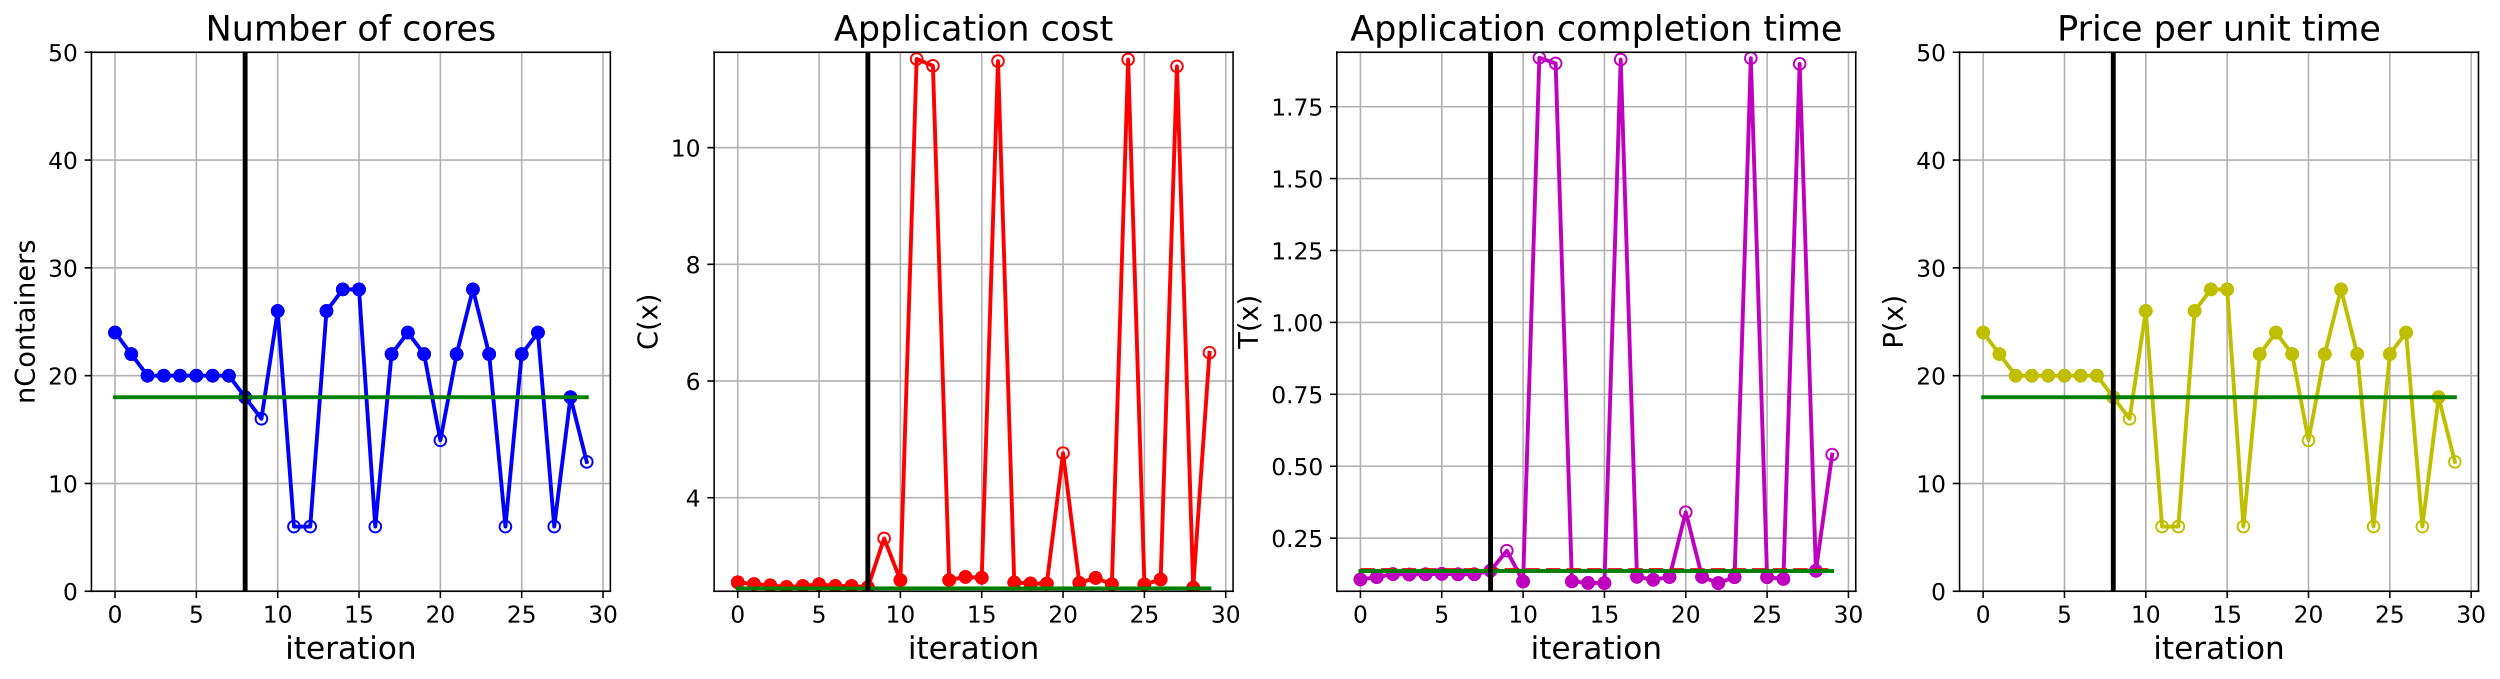 <?xml version="1.0" encoding="utf-8" standalone="no"?>
<!DOCTYPE svg PUBLIC "-//W3C//DTD SVG 1.1//EN"
  "http://www.w3.org/Graphics/SVG/1.1/DTD/svg11.dtd">
<!-- Created with matplotlib (https://matplotlib.org/) -->
<svg height="349.376pt" version="1.1" viewBox="0 0 1285.69 349.376" width="1285.69pt" xmlns="http://www.w3.org/2000/svg" xmlns:xlink="http://www.w3.org/1999/xlink">
 <defs>
  <style type="text/css">
*{stroke-linecap:butt;stroke-linejoin:round;}
  </style>
 </defs>
 <g id="figure_1">
  <g id="patch_1">
   <path d="M 0 349.376 
L 1285.69 349.376 
L 1285.69 0 
L 0 0 
z
" style="fill:#ffffff;"/>
  </g>
  <g id="axes_1">
   <g id="patch_2">
    <path d="M 47.019 304.077 
L 313.889 304.077 
L 313.889 26.877 
L 47.019 26.877 
z
" style="fill:#ffffff;"/>
   </g>
   <g id="matplotlib.axis_1">
    <g id="xtick_1">
     <g id="line2d_1">
      <path clip-path="url(#p426d3cc8e5)" d="M 59.15 304.077 
L 59.15 26.877 
" style="fill:none;stroke:#b0b0b0;stroke-linecap:square;stroke-width:0.8;"/>
     </g>
     <g id="line2d_2">
      <defs>
       <path d="M 0 0 
L 0 3.5 
" id="m266fc8a7cf" style="stroke:#000000;stroke-width:0.8;"/>
      </defs>
      <g>
       <use style="stroke:#000000;stroke-width:0.8;" x="59.15" xlink:href="#m266fc8a7cf" y="304.077"/>
      </g>
     </g>
     <g id="text_1">
      <!-- 0 -->
      <defs>
       <path d="M 31.781 66.406 
Q 24.172 66.406 20.328 58.906 
Q 16.5 51.422 16.5 36.375 
Q 16.5 21.391 20.328 13.891 
Q 24.172 6.391 31.781 6.391 
Q 39.453 6.391 43.281 13.891 
Q 47.125 21.391 47.125 36.375 
Q 47.125 51.422 43.281 58.906 
Q 39.453 66.406 31.781 66.406 
z
M 31.781 74.219 
Q 44.047 74.219 50.516 64.516 
Q 56.984 54.828 56.984 36.375 
Q 56.984 17.969 50.516 8.266 
Q 44.047 -1.422 31.781 -1.422 
Q 19.531 -1.422 13.062 8.266 
Q 6.594 17.969 6.594 36.375 
Q 6.594 54.828 13.062 64.516 
Q 19.531 74.219 31.781 74.219 
z
" id="DejaVuSans-48"/>
      </defs>
      <g transform="translate(55.332 320.195)scale(0.12 -0.12)">
       <use xlink:href="#DejaVuSans-48"/>
      </g>
     </g>
    </g>
    <g id="xtick_2">
     <g id="line2d_3">
      <path clip-path="url(#p426d3cc8e5)" d="M 100.979 304.077 
L 100.979 26.877 
" style="fill:none;stroke:#b0b0b0;stroke-linecap:square;stroke-width:0.8;"/>
     </g>
     <g id="line2d_4">
      <g>
       <use style="stroke:#000000;stroke-width:0.8;" x="100.979" xlink:href="#m266fc8a7cf" y="304.077"/>
      </g>
     </g>
     <g id="text_2">
      <!-- 5 -->
      <defs>
       <path d="M 10.797 72.906 
L 49.516 72.906 
L 49.516 64.594 
L 19.828 64.594 
L 19.828 46.734 
Q 21.969 47.469 24.109 47.828 
Q 26.266 48.188 28.422 48.188 
Q 40.625 48.188 47.75 41.5 
Q 54.891 34.812 54.891 23.391 
Q 54.891 11.625 47.562 5.094 
Q 40.234 -1.422 26.906 -1.422 
Q 22.312 -1.422 17.547 -0.641 
Q 12.797 0.141 7.719 1.703 
L 7.719 11.625 
Q 12.109 9.234 16.797 8.062 
Q 21.484 6.891 26.703 6.891 
Q 35.156 6.891 40.078 11.328 
Q 45.016 15.766 45.016 23.391 
Q 45.016 31 40.078 35.438 
Q 35.156 39.891 26.703 39.891 
Q 22.75 39.891 18.812 39.016 
Q 14.891 38.141 10.797 36.281 
z
" id="DejaVuSans-53"/>
      </defs>
      <g transform="translate(97.161 320.195)scale(0.12 -0.12)">
       <use xlink:href="#DejaVuSans-53"/>
      </g>
     </g>
    </g>
    <g id="xtick_3">
     <g id="line2d_5">
      <path clip-path="url(#p426d3cc8e5)" d="M 142.808 304.077 
L 142.808 26.877 
" style="fill:none;stroke:#b0b0b0;stroke-linecap:square;stroke-width:0.8;"/>
     </g>
     <g id="line2d_6">
      <g>
       <use style="stroke:#000000;stroke-width:0.8;" x="142.808" xlink:href="#m266fc8a7cf" y="304.077"/>
      </g>
     </g>
     <g id="text_3">
      <!-- 10 -->
      <defs>
       <path d="M 12.406 8.297 
L 28.516 8.297 
L 28.516 63.922 
L 10.984 60.406 
L 10.984 69.391 
L 28.422 72.906 
L 38.281 72.906 
L 38.281 8.297 
L 54.391 8.297 
L 54.391 0 
L 12.406 0 
z
" id="DejaVuSans-49"/>
      </defs>
      <g transform="translate(135.173 320.195)scale(0.12 -0.12)">
       <use xlink:href="#DejaVuSans-49"/>
       <use x="63.623" xlink:href="#DejaVuSans-48"/>
      </g>
     </g>
    </g>
    <g id="xtick_4">
     <g id="line2d_7">
      <path clip-path="url(#p426d3cc8e5)" d="M 184.637 304.077 
L 184.637 26.877 
" style="fill:none;stroke:#b0b0b0;stroke-linecap:square;stroke-width:0.8;"/>
     </g>
     <g id="line2d_8">
      <g>
       <use style="stroke:#000000;stroke-width:0.8;" x="184.637" xlink:href="#m266fc8a7cf" y="304.077"/>
      </g>
     </g>
     <g id="text_4">
      <!-- 15 -->
      <g transform="translate(177.002 320.195)scale(0.12 -0.12)">
       <use xlink:href="#DejaVuSans-49"/>
       <use x="63.623" xlink:href="#DejaVuSans-53"/>
      </g>
     </g>
    </g>
    <g id="xtick_5">
     <g id="line2d_9">
      <path clip-path="url(#p426d3cc8e5)" d="M 226.466 304.077 
L 226.466 26.877 
" style="fill:none;stroke:#b0b0b0;stroke-linecap:square;stroke-width:0.8;"/>
     </g>
     <g id="line2d_10">
      <g>
       <use style="stroke:#000000;stroke-width:0.8;" x="226.466" xlink:href="#m266fc8a7cf" y="304.077"/>
      </g>
     </g>
     <g id="text_5">
      <!-- 20 -->
      <defs>
       <path d="M 19.188 8.297 
L 53.609 8.297 
L 53.609 0 
L 7.328 0 
L 7.328 8.297 
Q 12.938 14.109 22.625 23.891 
Q 32.328 33.688 34.812 36.531 
Q 39.547 41.844 41.422 45.531 
Q 43.312 49.219 43.312 52.781 
Q 43.312 58.594 39.234 62.25 
Q 35.156 65.922 28.609 65.922 
Q 23.969 65.922 18.812 64.312 
Q 13.672 62.703 7.812 59.422 
L 7.812 69.391 
Q 13.766 71.781 18.938 73 
Q 24.125 74.219 28.422 74.219 
Q 39.75 74.219 46.484 68.547 
Q 53.219 62.891 53.219 53.422 
Q 53.219 48.922 51.531 44.891 
Q 49.859 40.875 45.406 35.406 
Q 44.188 33.984 37.641 27.219 
Q 31.109 20.453 19.188 8.297 
z
" id="DejaVuSans-50"/>
      </defs>
      <g transform="translate(218.831 320.195)scale(0.12 -0.12)">
       <use xlink:href="#DejaVuSans-50"/>
       <use x="63.623" xlink:href="#DejaVuSans-48"/>
      </g>
     </g>
    </g>
    <g id="xtick_6">
     <g id="line2d_11">
      <path clip-path="url(#p426d3cc8e5)" d="M 268.295 304.077 
L 268.295 26.877 
" style="fill:none;stroke:#b0b0b0;stroke-linecap:square;stroke-width:0.8;"/>
     </g>
     <g id="line2d_12">
      <g>
       <use style="stroke:#000000;stroke-width:0.8;" x="268.295" xlink:href="#m266fc8a7cf" y="304.077"/>
      </g>
     </g>
     <g id="text_6">
      <!-- 25 -->
      <g transform="translate(260.66 320.195)scale(0.12 -0.12)">
       <use xlink:href="#DejaVuSans-50"/>
       <use x="63.623" xlink:href="#DejaVuSans-53"/>
      </g>
     </g>
    </g>
    <g id="xtick_7">
     <g id="line2d_13">
      <path clip-path="url(#p426d3cc8e5)" d="M 310.124 304.077 
L 310.124 26.877 
" style="fill:none;stroke:#b0b0b0;stroke-linecap:square;stroke-width:0.8;"/>
     </g>
     <g id="line2d_14">
      <g>
       <use style="stroke:#000000;stroke-width:0.8;" x="310.124" xlink:href="#m266fc8a7cf" y="304.077"/>
      </g>
     </g>
     <g id="text_7">
      <!-- 30 -->
      <defs>
       <path d="M 40.578 39.312 
Q 47.656 37.797 51.625 33 
Q 55.609 28.219 55.609 21.188 
Q 55.609 10.406 48.188 4.484 
Q 40.766 -1.422 27.094 -1.422 
Q 22.516 -1.422 17.656 -0.516 
Q 12.797 0.391 7.625 2.203 
L 7.625 11.719 
Q 11.719 9.328 16.594 8.109 
Q 21.484 6.891 26.812 6.891 
Q 36.078 6.891 40.938 10.547 
Q 45.797 14.203 45.797 21.188 
Q 45.797 27.641 41.281 31.266 
Q 36.766 34.906 28.719 34.906 
L 20.219 34.906 
L 20.219 43.016 
L 29.109 43.016 
Q 36.375 43.016 40.234 45.922 
Q 44.094 48.828 44.094 54.297 
Q 44.094 59.906 40.109 62.906 
Q 36.141 65.922 28.719 65.922 
Q 24.656 65.922 20.016 65.031 
Q 15.375 64.156 9.812 62.312 
L 9.812 71.094 
Q 15.438 72.656 20.344 73.438 
Q 25.25 74.219 29.594 74.219 
Q 40.828 74.219 47.359 69.109 
Q 53.906 64.016 53.906 55.328 
Q 53.906 49.266 50.438 45.094 
Q 46.969 40.922 40.578 39.312 
z
" id="DejaVuSans-51"/>
      </defs>
      <g transform="translate(302.489 320.195)scale(0.12 -0.12)">
       <use xlink:href="#DejaVuSans-51"/>
       <use x="63.623" xlink:href="#DejaVuSans-48"/>
      </g>
     </g>
    </g>
    <g id="text_8">
     <!-- iteration -->
     <defs>
      <path d="M 9.422 54.688 
L 18.406 54.688 
L 18.406 0 
L 9.422 0 
z
M 9.422 75.984 
L 18.406 75.984 
L 18.406 64.594 
L 9.422 64.594 
z
" id="DejaVuSans-105"/>
      <path d="M 18.312 70.219 
L 18.312 54.688 
L 36.812 54.688 
L 36.812 47.703 
L 18.312 47.703 
L 18.312 18.016 
Q 18.312 11.328 20.141 9.422 
Q 21.969 7.516 27.594 7.516 
L 36.812 7.516 
L 36.812 0 
L 27.594 0 
Q 17.188 0 13.234 3.875 
Q 9.281 7.766 9.281 18.016 
L 9.281 47.703 
L 2.688 47.703 
L 2.688 54.688 
L 9.281 54.688 
L 9.281 70.219 
z
" id="DejaVuSans-116"/>
      <path d="M 56.203 29.594 
L 56.203 25.203 
L 14.891 25.203 
Q 15.484 15.922 20.484 11.062 
Q 25.484 6.203 34.422 6.203 
Q 39.594 6.203 44.453 7.469 
Q 49.312 8.734 54.109 11.281 
L 54.109 2.781 
Q 49.266 0.734 44.188 -0.344 
Q 39.109 -1.422 33.891 -1.422 
Q 20.797 -1.422 13.156 6.188 
Q 5.516 13.812 5.516 26.812 
Q 5.516 40.234 12.766 48.109 
Q 20.016 56 32.328 56 
Q 43.359 56 49.781 48.891 
Q 56.203 41.797 56.203 29.594 
z
M 47.219 32.234 
Q 47.125 39.594 43.094 43.984 
Q 39.062 48.391 32.422 48.391 
Q 24.906 48.391 20.391 44.141 
Q 15.875 39.891 15.188 32.172 
z
" id="DejaVuSans-101"/>
      <path d="M 41.109 46.297 
Q 39.594 47.172 37.812 47.578 
Q 36.031 48 33.891 48 
Q 26.266 48 22.188 43.047 
Q 18.109 38.094 18.109 28.812 
L 18.109 0 
L 9.078 0 
L 9.078 54.688 
L 18.109 54.688 
L 18.109 46.188 
Q 20.953 51.172 25.484 53.578 
Q 30.031 56 36.531 56 
Q 37.453 56 38.578 55.875 
Q 39.703 55.766 41.062 55.516 
z
" id="DejaVuSans-114"/>
      <path d="M 34.281 27.484 
Q 23.391 27.484 19.188 25 
Q 14.984 22.516 14.984 16.5 
Q 14.984 11.719 18.141 8.906 
Q 21.297 6.109 26.703 6.109 
Q 34.188 6.109 38.703 11.406 
Q 43.219 16.703 43.219 25.484 
L 43.219 27.484 
z
M 52.203 31.203 
L 52.203 0 
L 43.219 0 
L 43.219 8.297 
Q 40.141 3.328 35.547 0.953 
Q 30.953 -1.422 24.312 -1.422 
Q 15.922 -1.422 10.953 3.297 
Q 6 8.016 6 15.922 
Q 6 25.141 12.172 29.828 
Q 18.359 34.516 30.609 34.516 
L 43.219 34.516 
L 43.219 35.406 
Q 43.219 41.609 39.141 45 
Q 35.062 48.391 27.688 48.391 
Q 23 48.391 18.547 47.266 
Q 14.109 46.141 10.016 43.891 
L 10.016 52.203 
Q 14.938 54.109 19.578 55.047 
Q 24.219 56 28.609 56 
Q 40.484 56 46.344 49.844 
Q 52.203 43.703 52.203 31.203 
z
" id="DejaVuSans-97"/>
      <path d="M 30.609 48.391 
Q 23.391 48.391 19.188 42.75 
Q 14.984 37.109 14.984 27.297 
Q 14.984 17.484 19.156 11.844 
Q 23.344 6.203 30.609 6.203 
Q 37.797 6.203 41.984 11.859 
Q 46.188 17.531 46.188 27.297 
Q 46.188 37.016 41.984 42.703 
Q 37.797 48.391 30.609 48.391 
z
M 30.609 56 
Q 42.328 56 49.016 48.375 
Q 55.719 40.766 55.719 27.297 
Q 55.719 13.875 49.016 6.219 
Q 42.328 -1.422 30.609 -1.422 
Q 18.844 -1.422 12.172 6.219 
Q 5.516 13.875 5.516 27.297 
Q 5.516 40.766 12.172 48.375 
Q 18.844 56 30.609 56 
z
" id="DejaVuSans-111"/>
      <path d="M 54.891 33.016 
L 54.891 0 
L 45.906 0 
L 45.906 32.719 
Q 45.906 40.484 42.875 44.328 
Q 39.844 48.188 33.797 48.188 
Q 26.516 48.188 22.312 43.547 
Q 18.109 38.922 18.109 30.906 
L 18.109 0 
L 9.078 0 
L 9.078 54.688 
L 18.109 54.688 
L 18.109 46.188 
Q 21.344 51.125 25.703 53.562 
Q 30.078 56 35.797 56 
Q 45.219 56 50.047 50.172 
Q 54.891 44.344 54.891 33.016 
z
" id="DejaVuSans-110"/>
     </defs>
     <g transform="translate(146.658 338.848)scale(0.16 -0.16)">
      <use xlink:href="#DejaVuSans-105"/>
      <use x="27.783" xlink:href="#DejaVuSans-116"/>
      <use x="66.992" xlink:href="#DejaVuSans-101"/>
      <use x="128.516" xlink:href="#DejaVuSans-114"/>
      <use x="169.629" xlink:href="#DejaVuSans-97"/>
      <use x="230.908" xlink:href="#DejaVuSans-116"/>
      <use x="270.117" xlink:href="#DejaVuSans-105"/>
      <use x="297.9" xlink:href="#DejaVuSans-111"/>
      <use x="359.082" xlink:href="#DejaVuSans-110"/>
     </g>
    </g>
   </g>
   <g id="matplotlib.axis_2">
    <g id="ytick_1">
     <g id="line2d_15">
      <path clip-path="url(#p426d3cc8e5)" d="M 47.019 304.077 
L 313.889 304.077 
" style="fill:none;stroke:#b0b0b0;stroke-linecap:square;stroke-width:0.8;"/>
     </g>
     <g id="line2d_16">
      <defs>
       <path d="M 0 0 
L -3.5 0 
" id="ma2bc213f03" style="stroke:#000000;stroke-width:0.8;"/>
      </defs>
      <g>
       <use style="stroke:#000000;stroke-width:0.8;" x="47.019" xlink:href="#ma2bc213f03" y="304.077"/>
      </g>
     </g>
     <g id="text_9">
      <!-- 0 -->
      <g transform="translate(32.384 308.636)scale(0.12 -0.12)">
       <use xlink:href="#DejaVuSans-48"/>
      </g>
     </g>
    </g>
    <g id="ytick_2">
     <g id="line2d_17">
      <path clip-path="url(#p426d3cc8e5)" d="M 47.019 248.637 
L 313.889 248.637 
" style="fill:none;stroke:#b0b0b0;stroke-linecap:square;stroke-width:0.8;"/>
     </g>
     <g id="line2d_18">
      <g>
       <use style="stroke:#000000;stroke-width:0.8;" x="47.019" xlink:href="#ma2bc213f03" y="248.637"/>
      </g>
     </g>
     <g id="text_10">
      <!-- 10 -->
      <g transform="translate(24.749 253.196)scale(0.12 -0.12)">
       <use xlink:href="#DejaVuSans-49"/>
       <use x="63.623" xlink:href="#DejaVuSans-48"/>
      </g>
     </g>
    </g>
    <g id="ytick_3">
     <g id="line2d_19">
      <path clip-path="url(#p426d3cc8e5)" d="M 47.019 193.197 
L 313.889 193.197 
" style="fill:none;stroke:#b0b0b0;stroke-linecap:square;stroke-width:0.8;"/>
     </g>
     <g id="line2d_20">
      <g>
       <use style="stroke:#000000;stroke-width:0.8;" x="47.019" xlink:href="#ma2bc213f03" y="193.197"/>
      </g>
     </g>
     <g id="text_11">
      <!-- 20 -->
      <g transform="translate(24.749 197.756)scale(0.12 -0.12)">
       <use xlink:href="#DejaVuSans-50"/>
       <use x="63.623" xlink:href="#DejaVuSans-48"/>
      </g>
     </g>
    </g>
    <g id="ytick_4">
     <g id="line2d_21">
      <path clip-path="url(#p426d3cc8e5)" d="M 47.019 137.757 
L 313.889 137.757 
" style="fill:none;stroke:#b0b0b0;stroke-linecap:square;stroke-width:0.8;"/>
     </g>
     <g id="line2d_22">
      <g>
       <use style="stroke:#000000;stroke-width:0.8;" x="47.019" xlink:href="#ma2bc213f03" y="137.757"/>
      </g>
     </g>
     <g id="text_12">
      <!-- 30 -->
      <g transform="translate(24.749 142.316)scale(0.12 -0.12)">
       <use xlink:href="#DejaVuSans-51"/>
       <use x="63.623" xlink:href="#DejaVuSans-48"/>
      </g>
     </g>
    </g>
    <g id="ytick_5">
     <g id="line2d_23">
      <path clip-path="url(#p426d3cc8e5)" d="M 47.019 82.317 
L 313.889 82.317 
" style="fill:none;stroke:#b0b0b0;stroke-linecap:square;stroke-width:0.8;"/>
     </g>
     <g id="line2d_24">
      <g>
       <use style="stroke:#000000;stroke-width:0.8;" x="47.019" xlink:href="#ma2bc213f03" y="82.317"/>
      </g>
     </g>
     <g id="text_13">
      <!-- 40 -->
      <defs>
       <path d="M 37.797 64.312 
L 12.891 25.391 
L 37.797 25.391 
z
M 35.203 72.906 
L 47.609 72.906 
L 47.609 25.391 
L 58.016 25.391 
L 58.016 17.188 
L 47.609 17.188 
L 47.609 0 
L 37.797 0 
L 37.797 17.188 
L 4.891 17.188 
L 4.891 26.703 
z
" id="DejaVuSans-52"/>
      </defs>
      <g transform="translate(24.749 86.876)scale(0.12 -0.12)">
       <use xlink:href="#DejaVuSans-52"/>
       <use x="63.623" xlink:href="#DejaVuSans-48"/>
      </g>
     </g>
    </g>
    <g id="ytick_6">
     <g id="line2d_25">
      <path clip-path="url(#p426d3cc8e5)" d="M 47.019 26.877 
L 313.889 26.877 
" style="fill:none;stroke:#b0b0b0;stroke-linecap:square;stroke-width:0.8;"/>
     </g>
     <g id="line2d_26">
      <g>
       <use style="stroke:#000000;stroke-width:0.8;" x="47.019" xlink:href="#ma2bc213f03" y="26.877"/>
      </g>
     </g>
     <g id="text_14">
      <!-- 50 -->
      <g transform="translate(24.749 31.436)scale(0.12 -0.12)">
       <use xlink:href="#DejaVuSans-53"/>
       <use x="63.623" xlink:href="#DejaVuSans-48"/>
      </g>
     </g>
    </g>
    <g id="text_15">
     <!-- nContainers -->
     <defs>
      <path d="M 64.406 67.281 
L 64.406 56.891 
Q 59.422 61.531 53.781 63.812 
Q 48.141 66.109 41.797 66.109 
Q 29.297 66.109 22.656 58.469 
Q 16.016 50.828 16.016 36.375 
Q 16.016 21.969 22.656 14.328 
Q 29.297 6.688 41.797 6.688 
Q 48.141 6.688 53.781 8.984 
Q 59.422 11.281 64.406 15.922 
L 64.406 5.609 
Q 59.234 2.094 53.438 0.328 
Q 47.656 -1.422 41.219 -1.422 
Q 24.656 -1.422 15.125 8.703 
Q 5.609 18.844 5.609 36.375 
Q 5.609 53.953 15.125 64.078 
Q 24.656 74.219 41.219 74.219 
Q 47.75 74.219 53.531 72.484 
Q 59.328 70.75 64.406 67.281 
z
" id="DejaVuSans-67"/>
      <path d="M 44.281 53.078 
L 44.281 44.578 
Q 40.484 46.531 36.375 47.5 
Q 32.281 48.484 27.875 48.484 
Q 21.188 48.484 17.844 46.438 
Q 14.5 44.391 14.5 40.281 
Q 14.5 37.156 16.891 35.375 
Q 19.281 33.594 26.516 31.984 
L 29.594 31.297 
Q 39.156 29.25 43.188 25.516 
Q 47.219 21.781 47.219 15.094 
Q 47.219 7.469 41.188 3.016 
Q 35.156 -1.422 24.609 -1.422 
Q 20.219 -1.422 15.453 -0.562 
Q 10.688 0.297 5.422 2 
L 5.422 11.281 
Q 10.406 8.688 15.234 7.391 
Q 20.062 6.109 24.812 6.109 
Q 31.156 6.109 34.562 8.281 
Q 37.984 10.453 37.984 14.406 
Q 37.984 18.062 35.516 20.016 
Q 33.062 21.969 24.703 23.781 
L 21.578 24.516 
Q 13.234 26.266 9.516 29.906 
Q 5.812 33.547 5.812 39.891 
Q 5.812 47.609 11.281 51.797 
Q 16.75 56 26.812 56 
Q 31.781 56 36.172 55.266 
Q 40.578 54.547 44.281 53.078 
z
" id="DejaVuSans-115"/>
     </defs>
     <g transform="translate(17.838 207.767)rotate(-90)scale(0.14 -0.14)">
      <use xlink:href="#DejaVuSans-110"/>
      <use x="63.379" xlink:href="#DejaVuSans-67"/>
      <use x="133.203" xlink:href="#DejaVuSans-111"/>
      <use x="194.385" xlink:href="#DejaVuSans-110"/>
      <use x="257.764" xlink:href="#DejaVuSans-116"/>
      <use x="296.973" xlink:href="#DejaVuSans-97"/>
      <use x="358.252" xlink:href="#DejaVuSans-105"/>
      <use x="386.035" xlink:href="#DejaVuSans-110"/>
      <use x="449.414" xlink:href="#DejaVuSans-101"/>
      <use x="510.938" xlink:href="#DejaVuSans-114"/>
      <use x="552.051" xlink:href="#DejaVuSans-115"/>
     </g>
    </g>
   </g>
   <g id="line2d_27">
    <path clip-path="url(#p426d3cc8e5)" d="M 59.15 171.021 
L 67.516 182.109 
L 75.881 193.197 
L 84.247 193.197 
L 92.613 193.197 
L 100.979 193.197 
L 109.345 193.197 
L 117.711 193.197 
L 126.076 204.285 
L 134.442 215.373 
L 142.808 159.933 
L 151.174 270.813 
L 159.54 270.813 
L 167.905 159.933 
L 176.271 148.845 
L 184.637 148.845 
L 193.003 270.813 
L 201.369 182.109 
L 209.735 171.021 
L 218.1 182.109 
L 226.466 226.461 
L 234.832 182.109 
L 243.198 148.845 
L 251.564 182.109 
L 259.929 270.813 
L 268.295 182.109 
L 276.661 171.021 
L 285.027 270.813 
L 293.393 204.285 
L 301.759 237.549 
" style="fill:none;stroke:#0000ff;stroke-linecap:square;stroke-width:2;"/>
    <defs>
     <path d="M 0 3 
C 0.796 3 1.559 2.684 2.121 2.121 
C 2.684 1.559 3 0.796 3 0 
C 3 -0.796 2.684 -1.559 2.121 -2.121 
C 1.559 -2.684 0.796 -3 0 -3 
C -0.796 -3 -1.559 -2.684 -2.121 -2.121 
C -2.684 -1.559 -3 -0.796 -3 0 
C -3 0.796 -2.684 1.559 -2.121 2.121 
C -1.559 2.684 -0.796 3 0 3 
z
" id="me747b07b79" style="stroke:#0000ff;"/>
    </defs>
    <g clip-path="url(#p426d3cc8e5)">
     <use style="fill-opacity:0;stroke:#0000ff;" x="59.15" xlink:href="#me747b07b79" y="171.021"/>
     <use style="fill-opacity:0;stroke:#0000ff;" x="67.516" xlink:href="#me747b07b79" y="182.109"/>
     <use style="fill-opacity:0;stroke:#0000ff;" x="75.881" xlink:href="#me747b07b79" y="193.197"/>
     <use style="fill-opacity:0;stroke:#0000ff;" x="84.247" xlink:href="#me747b07b79" y="193.197"/>
     <use style="fill-opacity:0;stroke:#0000ff;" x="92.613" xlink:href="#me747b07b79" y="193.197"/>
     <use style="fill-opacity:0;stroke:#0000ff;" x="100.979" xlink:href="#me747b07b79" y="193.197"/>
     <use style="fill-opacity:0;stroke:#0000ff;" x="109.345" xlink:href="#me747b07b79" y="193.197"/>
     <use style="fill-opacity:0;stroke:#0000ff;" x="117.711" xlink:href="#me747b07b79" y="193.197"/>
     <use style="fill-opacity:0;stroke:#0000ff;" x="126.076" xlink:href="#me747b07b79" y="204.285"/>
     <use style="fill-opacity:0;stroke:#0000ff;" x="134.442" xlink:href="#me747b07b79" y="215.373"/>
     <use style="fill-opacity:0;stroke:#0000ff;" x="142.808" xlink:href="#me747b07b79" y="159.933"/>
     <use style="fill-opacity:0;stroke:#0000ff;" x="151.174" xlink:href="#me747b07b79" y="270.813"/>
     <use style="fill-opacity:0;stroke:#0000ff;" x="159.54" xlink:href="#me747b07b79" y="270.813"/>
     <use style="fill-opacity:0;stroke:#0000ff;" x="167.905" xlink:href="#me747b07b79" y="159.933"/>
     <use style="fill-opacity:0;stroke:#0000ff;" x="176.271" xlink:href="#me747b07b79" y="148.845"/>
     <use style="fill-opacity:0;stroke:#0000ff;" x="184.637" xlink:href="#me747b07b79" y="148.845"/>
     <use style="fill-opacity:0;stroke:#0000ff;" x="193.003" xlink:href="#me747b07b79" y="270.813"/>
     <use style="fill-opacity:0;stroke:#0000ff;" x="201.369" xlink:href="#me747b07b79" y="182.109"/>
     <use style="fill-opacity:0;stroke:#0000ff;" x="209.735" xlink:href="#me747b07b79" y="171.021"/>
     <use style="fill-opacity:0;stroke:#0000ff;" x="218.1" xlink:href="#me747b07b79" y="182.109"/>
     <use style="fill-opacity:0;stroke:#0000ff;" x="226.466" xlink:href="#me747b07b79" y="226.461"/>
     <use style="fill-opacity:0;stroke:#0000ff;" x="234.832" xlink:href="#me747b07b79" y="182.109"/>
     <use style="fill-opacity:0;stroke:#0000ff;" x="243.198" xlink:href="#me747b07b79" y="148.845"/>
     <use style="fill-opacity:0;stroke:#0000ff;" x="251.564" xlink:href="#me747b07b79" y="182.109"/>
     <use style="fill-opacity:0;stroke:#0000ff;" x="259.929" xlink:href="#me747b07b79" y="270.813"/>
     <use style="fill-opacity:0;stroke:#0000ff;" x="268.295" xlink:href="#me747b07b79" y="182.109"/>
     <use style="fill-opacity:0;stroke:#0000ff;" x="276.661" xlink:href="#me747b07b79" y="171.021"/>
     <use style="fill-opacity:0;stroke:#0000ff;" x="285.027" xlink:href="#me747b07b79" y="270.813"/>
     <use style="fill-opacity:0;stroke:#0000ff;" x="293.393" xlink:href="#me747b07b79" y="204.285"/>
     <use style="fill-opacity:0;stroke:#0000ff;" x="301.759" xlink:href="#me747b07b79" y="237.549"/>
    </g>
   </g>
   <g id="line2d_28">
    <defs>
     <path d="M 0 3 
C 0.796 3 1.559 2.684 2.121 2.121 
C 2.684 1.559 3 0.796 3 0 
C 3 -0.796 2.684 -1.559 2.121 -2.121 
C 1.559 -2.684 0.796 -3 0 -3 
C -0.796 -3 -1.559 -2.684 -2.121 -2.121 
C -2.684 -1.559 -3 -0.796 -3 0 
C -3 0.796 -2.684 1.559 -2.121 2.121 
C -1.559 2.684 -0.796 3 0 3 
z
" id="mfdee9a279b" style="stroke:#0000ff;"/>
    </defs>
    <g clip-path="url(#p426d3cc8e5)">
     <use style="fill:#0000ff;stroke:#0000ff;" x="59.15" xlink:href="#mfdee9a279b" y="171.021"/>
    </g>
   </g>
   <g id="line2d_29">
    <g clip-path="url(#p426d3cc8e5)">
     <use style="fill:#0000ff;stroke:#0000ff;" x="67.516" xlink:href="#mfdee9a279b" y="182.109"/>
    </g>
   </g>
   <g id="line2d_30">
    <g clip-path="url(#p426d3cc8e5)">
     <use style="fill:#0000ff;stroke:#0000ff;" x="75.881" xlink:href="#mfdee9a279b" y="193.197"/>
    </g>
   </g>
   <g id="line2d_31">
    <g clip-path="url(#p426d3cc8e5)">
     <use style="fill:#0000ff;stroke:#0000ff;" x="84.247" xlink:href="#mfdee9a279b" y="193.197"/>
    </g>
   </g>
   <g id="line2d_32">
    <g clip-path="url(#p426d3cc8e5)">
     <use style="fill:#0000ff;stroke:#0000ff;" x="92.613" xlink:href="#mfdee9a279b" y="193.197"/>
    </g>
   </g>
   <g id="line2d_33">
    <g clip-path="url(#p426d3cc8e5)">
     <use style="fill:#0000ff;stroke:#0000ff;" x="100.979" xlink:href="#mfdee9a279b" y="193.197"/>
    </g>
   </g>
   <g id="line2d_34">
    <g clip-path="url(#p426d3cc8e5)">
     <use style="fill:#0000ff;stroke:#0000ff;" x="109.345" xlink:href="#mfdee9a279b" y="193.197"/>
    </g>
   </g>
   <g id="line2d_35">
    <g clip-path="url(#p426d3cc8e5)">
     <use style="fill:#0000ff;stroke:#0000ff;" x="117.711" xlink:href="#mfdee9a279b" y="193.197"/>
    </g>
   </g>
   <g id="line2d_36">
    <g clip-path="url(#p426d3cc8e5)">
     <use style="fill:#0000ff;stroke:#0000ff;" x="126.076" xlink:href="#mfdee9a279b" y="204.285"/>
    </g>
   </g>
   <g id="line2d_37">
    <g clip-path="url(#p426d3cc8e5)">
     <use style="fill:#0000ff;stroke:#0000ff;" x="142.808" xlink:href="#mfdee9a279b" y="159.933"/>
    </g>
   </g>
   <g id="line2d_38">
    <g clip-path="url(#p426d3cc8e5)">
     <use style="fill:#0000ff;stroke:#0000ff;" x="167.905" xlink:href="#mfdee9a279b" y="159.933"/>
    </g>
   </g>
   <g id="line2d_39">
    <g clip-path="url(#p426d3cc8e5)">
     <use style="fill:#0000ff;stroke:#0000ff;" x="176.271" xlink:href="#mfdee9a279b" y="148.845"/>
    </g>
   </g>
   <g id="line2d_40">
    <g clip-path="url(#p426d3cc8e5)">
     <use style="fill:#0000ff;stroke:#0000ff;" x="184.637" xlink:href="#mfdee9a279b" y="148.845"/>
    </g>
   </g>
   <g id="line2d_41">
    <g clip-path="url(#p426d3cc8e5)">
     <use style="fill:#0000ff;stroke:#0000ff;" x="201.369" xlink:href="#mfdee9a279b" y="182.109"/>
    </g>
   </g>
   <g id="line2d_42">
    <g clip-path="url(#p426d3cc8e5)">
     <use style="fill:#0000ff;stroke:#0000ff;" x="209.735" xlink:href="#mfdee9a279b" y="171.021"/>
    </g>
   </g>
   <g id="line2d_43">
    <g clip-path="url(#p426d3cc8e5)">
     <use style="fill:#0000ff;stroke:#0000ff;" x="218.1" xlink:href="#mfdee9a279b" y="182.109"/>
    </g>
   </g>
   <g id="line2d_44">
    <g clip-path="url(#p426d3cc8e5)">
     <use style="fill:#0000ff;stroke:#0000ff;" x="234.832" xlink:href="#mfdee9a279b" y="182.109"/>
    </g>
   </g>
   <g id="line2d_45">
    <g clip-path="url(#p426d3cc8e5)">
     <use style="fill:#0000ff;stroke:#0000ff;" x="243.198" xlink:href="#mfdee9a279b" y="148.845"/>
    </g>
   </g>
   <g id="line2d_46">
    <g clip-path="url(#p426d3cc8e5)">
     <use style="fill:#0000ff;stroke:#0000ff;" x="251.564" xlink:href="#mfdee9a279b" y="182.109"/>
    </g>
   </g>
   <g id="line2d_47">
    <g clip-path="url(#p426d3cc8e5)">
     <use style="fill:#0000ff;stroke:#0000ff;" x="268.295" xlink:href="#mfdee9a279b" y="182.109"/>
    </g>
   </g>
   <g id="line2d_48">
    <g clip-path="url(#p426d3cc8e5)">
     <use style="fill:#0000ff;stroke:#0000ff;" x="276.661" xlink:href="#mfdee9a279b" y="171.021"/>
    </g>
   </g>
   <g id="line2d_49">
    <g clip-path="url(#p426d3cc8e5)">
     <use style="fill:#0000ff;stroke:#0000ff;" x="293.393" xlink:href="#mfdee9a279b" y="204.285"/>
    </g>
   </g>
   <g id="line2d_50">
    <path clip-path="url(#p426d3cc8e5)" d="M 59.15 204.285 
L 67.516 204.285 
L 75.881 204.285 
L 84.247 204.285 
L 92.613 204.285 
L 100.979 204.285 
L 109.345 204.285 
L 117.711 204.285 
L 126.076 204.285 
L 134.442 204.285 
L 142.808 204.285 
L 151.174 204.285 
L 159.54 204.285 
L 167.905 204.285 
L 176.271 204.285 
L 184.637 204.285 
L 193.003 204.285 
L 201.369 204.285 
L 209.735 204.285 
L 218.1 204.285 
L 226.466 204.285 
L 234.832 204.285 
L 243.198 204.285 
L 251.564 204.285 
L 259.929 204.285 
L 268.295 204.285 
L 276.661 204.285 
L 285.027 204.285 
L 293.393 204.285 
L 301.759 204.285 
" style="fill:none;stroke:#008000;stroke-linecap:square;stroke-width:2;"/>
   </g>
   <g id="line2d_51">
    <path clip-path="url(#p426d3cc8e5)" d="M 126.076 304.077 
L 126.076 26.877 
" style="fill:none;stroke:#000000;stroke-linecap:square;stroke-width:2.5;"/>
   </g>
   <g id="patch_3">
    <path d="M 47.019 304.077 
L 47.019 26.877 
" style="fill:none;stroke:#000000;stroke-linecap:square;stroke-linejoin:miter;stroke-width:0.8;"/>
   </g>
   <g id="patch_4">
    <path d="M 313.889 304.077 
L 313.889 26.877 
" style="fill:none;stroke:#000000;stroke-linecap:square;stroke-linejoin:miter;stroke-width:0.8;"/>
   </g>
   <g id="patch_5">
    <path d="M 47.019 304.077 
L 313.889 304.077 
" style="fill:none;stroke:#000000;stroke-linecap:square;stroke-linejoin:miter;stroke-width:0.8;"/>
   </g>
   <g id="patch_6">
    <path d="M 47.019 26.877 
L 313.889 26.877 
" style="fill:none;stroke:#000000;stroke-linecap:square;stroke-linejoin:miter;stroke-width:0.8;"/>
   </g>
   <g id="text_16">
    <!-- Number of cores -->
    <defs>
     <path d="M 9.812 72.906 
L 23.094 72.906 
L 55.422 11.922 
L 55.422 72.906 
L 64.984 72.906 
L 64.984 0 
L 51.703 0 
L 19.391 60.984 
L 19.391 0 
L 9.812 0 
z
" id="DejaVuSans-78"/>
     <path d="M 8.5 21.578 
L 8.5 54.688 
L 17.484 54.688 
L 17.484 21.922 
Q 17.484 14.156 20.5 10.266 
Q 23.531 6.391 29.594 6.391 
Q 36.859 6.391 41.078 11.031 
Q 45.312 15.672 45.312 23.688 
L 45.312 54.688 
L 54.297 54.688 
L 54.297 0 
L 45.312 0 
L 45.312 8.406 
Q 42.047 3.422 37.719 1 
Q 33.406 -1.422 27.688 -1.422 
Q 18.266 -1.422 13.375 4.438 
Q 8.5 10.297 8.5 21.578 
z
M 31.109 56 
z
" id="DejaVuSans-117"/>
     <path d="M 52 44.188 
Q 55.375 50.25 60.062 53.125 
Q 64.75 56 71.094 56 
Q 79.641 56 84.281 50.016 
Q 88.922 44.047 88.922 33.016 
L 88.922 0 
L 79.891 0 
L 79.891 32.719 
Q 79.891 40.578 77.094 44.375 
Q 74.312 48.188 68.609 48.188 
Q 61.625 48.188 57.562 43.547 
Q 53.516 38.922 53.516 30.906 
L 53.516 0 
L 44.484 0 
L 44.484 32.719 
Q 44.484 40.625 41.703 44.406 
Q 38.922 48.188 33.109 48.188 
Q 26.219 48.188 22.156 43.531 
Q 18.109 38.875 18.109 30.906 
L 18.109 0 
L 9.078 0 
L 9.078 54.688 
L 18.109 54.688 
L 18.109 46.188 
Q 21.188 51.219 25.484 53.609 
Q 29.781 56 35.688 56 
Q 41.656 56 45.828 52.969 
Q 50 49.953 52 44.188 
z
" id="DejaVuSans-109"/>
     <path d="M 48.688 27.297 
Q 48.688 37.203 44.609 42.844 
Q 40.531 48.484 33.406 48.484 
Q 26.266 48.484 22.188 42.844 
Q 18.109 37.203 18.109 27.297 
Q 18.109 17.391 22.188 11.75 
Q 26.266 6.109 33.406 6.109 
Q 40.531 6.109 44.609 11.75 
Q 48.688 17.391 48.688 27.297 
z
M 18.109 46.391 
Q 20.953 51.266 25.266 53.625 
Q 29.594 56 35.594 56 
Q 45.562 56 51.781 48.094 
Q 58.016 40.188 58.016 27.297 
Q 58.016 14.406 51.781 6.484 
Q 45.562 -1.422 35.594 -1.422 
Q 29.594 -1.422 25.266 0.953 
Q 20.953 3.328 18.109 8.203 
L 18.109 0 
L 9.078 0 
L 9.078 75.984 
L 18.109 75.984 
z
" id="DejaVuSans-98"/>
     <path id="DejaVuSans-32"/>
     <path d="M 37.109 75.984 
L 37.109 68.5 
L 28.516 68.5 
Q 23.688 68.5 21.797 66.547 
Q 19.922 64.594 19.922 59.516 
L 19.922 54.688 
L 34.719 54.688 
L 34.719 47.703 
L 19.922 47.703 
L 19.922 0 
L 10.891 0 
L 10.891 47.703 
L 2.297 47.703 
L 2.297 54.688 
L 10.891 54.688 
L 10.891 58.5 
Q 10.891 67.625 15.141 71.797 
Q 19.391 75.984 28.609 75.984 
z
" id="DejaVuSans-102"/>
     <path d="M 48.781 52.594 
L 48.781 44.188 
Q 44.969 46.297 41.141 47.344 
Q 37.312 48.391 33.406 48.391 
Q 24.656 48.391 19.812 42.844 
Q 14.984 37.312 14.984 27.297 
Q 14.984 17.281 19.812 11.734 
Q 24.656 6.203 33.406 6.203 
Q 37.312 6.203 41.141 7.25 
Q 44.969 8.297 48.781 10.406 
L 48.781 2.094 
Q 45.016 0.344 40.984 -0.531 
Q 36.969 -1.422 32.422 -1.422 
Q 20.062 -1.422 12.781 6.344 
Q 5.516 14.109 5.516 27.297 
Q 5.516 40.672 12.859 48.328 
Q 20.219 56 33.016 56 
Q 37.156 56 41.109 55.141 
Q 45.062 54.297 48.781 52.594 
z
" id="DejaVuSans-99"/>
    </defs>
    <g transform="translate(105.725 20.877)scale(0.18 -0.18)">
     <use xlink:href="#DejaVuSans-78"/>
     <use x="74.805" xlink:href="#DejaVuSans-117"/>
     <use x="138.184" xlink:href="#DejaVuSans-109"/>
     <use x="235.596" xlink:href="#DejaVuSans-98"/>
     <use x="299.072" xlink:href="#DejaVuSans-101"/>
     <use x="360.596" xlink:href="#DejaVuSans-114"/>
     <use x="401.709" xlink:href="#DejaVuSans-32"/>
     <use x="433.496" xlink:href="#DejaVuSans-111"/>
     <use x="494.678" xlink:href="#DejaVuSans-102"/>
     <use x="529.883" xlink:href="#DejaVuSans-32"/>
     <use x="561.67" xlink:href="#DejaVuSans-99"/>
     <use x="616.65" xlink:href="#DejaVuSans-111"/>
     <use x="677.832" xlink:href="#DejaVuSans-114"/>
     <use x="716.695" xlink:href="#DejaVuSans-101"/>
     <use x="778.219" xlink:href="#DejaVuSans-115"/>
    </g>
   </g>
  </g>
  <g id="axes_2">
   <g id="patch_7">
    <path d="M 367.263 304.077 
L 634.132 304.077 
L 634.132 26.877 
L 367.263 26.877 
z
" style="fill:#ffffff;"/>
   </g>
   <g id="matplotlib.axis_3">
    <g id="xtick_8">
     <g id="line2d_52">
      <path clip-path="url(#p7b1e46ddf3)" d="M 379.393 304.077 
L 379.393 26.877 
" style="fill:none;stroke:#b0b0b0;stroke-linecap:square;stroke-width:0.8;"/>
     </g>
     <g id="line2d_53">
      <g>
       <use style="stroke:#000000;stroke-width:0.8;" x="379.393" xlink:href="#m266fc8a7cf" y="304.077"/>
      </g>
     </g>
     <g id="text_17">
      <!-- 0 -->
      <g transform="translate(375.576 320.195)scale(0.12 -0.12)">
       <use xlink:href="#DejaVuSans-48"/>
      </g>
     </g>
    </g>
    <g id="xtick_9">
     <g id="line2d_54">
      <path clip-path="url(#p7b1e46ddf3)" d="M 421.222 304.077 
L 421.222 26.877 
" style="fill:none;stroke:#b0b0b0;stroke-linecap:square;stroke-width:0.8;"/>
     </g>
     <g id="line2d_55">
      <g>
       <use style="stroke:#000000;stroke-width:0.8;" x="421.222" xlink:href="#m266fc8a7cf" y="304.077"/>
      </g>
     </g>
     <g id="text_18">
      <!-- 5 -->
      <g transform="translate(417.405 320.195)scale(0.12 -0.12)">
       <use xlink:href="#DejaVuSans-53"/>
      </g>
     </g>
    </g>
    <g id="xtick_10">
     <g id="line2d_56">
      <path clip-path="url(#p7b1e46ddf3)" d="M 463.051 304.077 
L 463.051 26.877 
" style="fill:none;stroke:#b0b0b0;stroke-linecap:square;stroke-width:0.8;"/>
     </g>
     <g id="line2d_57">
      <g>
       <use style="stroke:#000000;stroke-width:0.8;" x="463.051" xlink:href="#m266fc8a7cf" y="304.077"/>
      </g>
     </g>
     <g id="text_19">
      <!-- 10 -->
      <g transform="translate(455.416 320.195)scale(0.12 -0.12)">
       <use xlink:href="#DejaVuSans-49"/>
       <use x="63.623" xlink:href="#DejaVuSans-48"/>
      </g>
     </g>
    </g>
    <g id="xtick_11">
     <g id="line2d_58">
      <path clip-path="url(#p7b1e46ddf3)" d="M 504.881 304.077 
L 504.881 26.877 
" style="fill:none;stroke:#b0b0b0;stroke-linecap:square;stroke-width:0.8;"/>
     </g>
     <g id="line2d_59">
      <g>
       <use style="stroke:#000000;stroke-width:0.8;" x="504.881" xlink:href="#m266fc8a7cf" y="304.077"/>
      </g>
     </g>
     <g id="text_20">
      <!-- 15 -->
      <g transform="translate(497.246 320.195)scale(0.12 -0.12)">
       <use xlink:href="#DejaVuSans-49"/>
       <use x="63.623" xlink:href="#DejaVuSans-53"/>
      </g>
     </g>
    </g>
    <g id="xtick_12">
     <g id="line2d_60">
      <path clip-path="url(#p7b1e46ddf3)" d="M 546.71 304.077 
L 546.71 26.877 
" style="fill:none;stroke:#b0b0b0;stroke-linecap:square;stroke-width:0.8;"/>
     </g>
     <g id="line2d_61">
      <g>
       <use style="stroke:#000000;stroke-width:0.8;" x="546.71" xlink:href="#m266fc8a7cf" y="304.077"/>
      </g>
     </g>
     <g id="text_21">
      <!-- 20 -->
      <g transform="translate(539.075 320.195)scale(0.12 -0.12)">
       <use xlink:href="#DejaVuSans-50"/>
       <use x="63.623" xlink:href="#DejaVuSans-48"/>
      </g>
     </g>
    </g>
    <g id="xtick_13">
     <g id="line2d_62">
      <path clip-path="url(#p7b1e46ddf3)" d="M 588.539 304.077 
L 588.539 26.877 
" style="fill:none;stroke:#b0b0b0;stroke-linecap:square;stroke-width:0.8;"/>
     </g>
     <g id="line2d_63">
      <g>
       <use style="stroke:#000000;stroke-width:0.8;" x="588.539" xlink:href="#m266fc8a7cf" y="304.077"/>
      </g>
     </g>
     <g id="text_22">
      <!-- 25 -->
      <g transform="translate(580.904 320.195)scale(0.12 -0.12)">
       <use xlink:href="#DejaVuSans-50"/>
       <use x="63.623" xlink:href="#DejaVuSans-53"/>
      </g>
     </g>
    </g>
    <g id="xtick_14">
     <g id="line2d_64">
      <path clip-path="url(#p7b1e46ddf3)" d="M 630.368 304.077 
L 630.368 26.877 
" style="fill:none;stroke:#b0b0b0;stroke-linecap:square;stroke-width:0.8;"/>
     </g>
     <g id="line2d_65">
      <g>
       <use style="stroke:#000000;stroke-width:0.8;" x="630.368" xlink:href="#m266fc8a7cf" y="304.077"/>
      </g>
     </g>
     <g id="text_23">
      <!-- 30 -->
      <g transform="translate(622.733 320.195)scale(0.12 -0.12)">
       <use xlink:href="#DejaVuSans-51"/>
       <use x="63.623" xlink:href="#DejaVuSans-48"/>
      </g>
     </g>
    </g>
    <g id="text_24">
     <!-- iteration -->
     <g transform="translate(466.901 338.848)scale(0.16 -0.16)">
      <use xlink:href="#DejaVuSans-105"/>
      <use x="27.783" xlink:href="#DejaVuSans-116"/>
      <use x="66.992" xlink:href="#DejaVuSans-101"/>
      <use x="128.516" xlink:href="#DejaVuSans-114"/>
      <use x="169.629" xlink:href="#DejaVuSans-97"/>
      <use x="230.908" xlink:href="#DejaVuSans-116"/>
      <use x="270.117" xlink:href="#DejaVuSans-105"/>
      <use x="297.9" xlink:href="#DejaVuSans-111"/>
      <use x="359.082" xlink:href="#DejaVuSans-110"/>
     </g>
    </g>
   </g>
   <g id="matplotlib.axis_4">
    <g id="ytick_7">
     <g id="line2d_66">
      <path clip-path="url(#p7b1e46ddf3)" d="M 367.263 255.944 
L 634.132 255.944 
" style="fill:none;stroke:#b0b0b0;stroke-linecap:square;stroke-width:0.8;"/>
     </g>
     <g id="line2d_67">
      <g>
       <use style="stroke:#000000;stroke-width:0.8;" x="367.263" xlink:href="#ma2bc213f03" y="255.944"/>
      </g>
     </g>
     <g id="text_25">
      <!-- 4 -->
      <g transform="translate(352.628 260.503)scale(0.12 -0.12)">
       <use xlink:href="#DejaVuSans-52"/>
      </g>
     </g>
    </g>
    <g id="ytick_8">
     <g id="line2d_68">
      <path clip-path="url(#p7b1e46ddf3)" d="M 367.263 195.942 
L 634.132 195.942 
" style="fill:none;stroke:#b0b0b0;stroke-linecap:square;stroke-width:0.8;"/>
     </g>
     <g id="line2d_69">
      <g>
       <use style="stroke:#000000;stroke-width:0.8;" x="367.263" xlink:href="#ma2bc213f03" y="195.942"/>
      </g>
     </g>
     <g id="text_26">
      <!-- 6 -->
      <defs>
       <path d="M 33.016 40.375 
Q 26.375 40.375 22.484 35.828 
Q 18.609 31.297 18.609 23.391 
Q 18.609 15.531 22.484 10.953 
Q 26.375 6.391 33.016 6.391 
Q 39.656 6.391 43.531 10.953 
Q 47.406 15.531 47.406 23.391 
Q 47.406 31.297 43.531 35.828 
Q 39.656 40.375 33.016 40.375 
z
M 52.594 71.297 
L 52.594 62.312 
Q 48.875 64.062 45.094 64.984 
Q 41.312 65.922 37.594 65.922 
Q 27.828 65.922 22.672 59.328 
Q 17.531 52.734 16.797 39.406 
Q 19.672 43.656 24.016 45.922 
Q 28.375 48.188 33.594 48.188 
Q 44.578 48.188 50.953 41.516 
Q 57.328 34.859 57.328 23.391 
Q 57.328 12.156 50.688 5.359 
Q 44.047 -1.422 33.016 -1.422 
Q 20.359 -1.422 13.672 8.266 
Q 6.984 17.969 6.984 36.375 
Q 6.984 53.656 15.188 63.938 
Q 23.391 74.219 37.203 74.219 
Q 40.922 74.219 44.703 73.484 
Q 48.484 72.75 52.594 71.297 
z
" id="DejaVuSans-54"/>
      </defs>
      <g transform="translate(352.628 200.501)scale(0.12 -0.12)">
       <use xlink:href="#DejaVuSans-54"/>
      </g>
     </g>
    </g>
    <g id="ytick_9">
     <g id="line2d_70">
      <path clip-path="url(#p7b1e46ddf3)" d="M 367.263 135.939 
L 634.132 135.939 
" style="fill:none;stroke:#b0b0b0;stroke-linecap:square;stroke-width:0.8;"/>
     </g>
     <g id="line2d_71">
      <g>
       <use style="stroke:#000000;stroke-width:0.8;" x="367.263" xlink:href="#ma2bc213f03" y="135.939"/>
      </g>
     </g>
     <g id="text_27">
      <!-- 8 -->
      <defs>
       <path d="M 31.781 34.625 
Q 24.75 34.625 20.719 30.859 
Q 16.703 27.094 16.703 20.516 
Q 16.703 13.922 20.719 10.156 
Q 24.75 6.391 31.781 6.391 
Q 38.812 6.391 42.859 10.172 
Q 46.922 13.969 46.922 20.516 
Q 46.922 27.094 42.891 30.859 
Q 38.875 34.625 31.781 34.625 
z
M 21.922 38.812 
Q 15.578 40.375 12.031 44.719 
Q 8.5 49.078 8.5 55.328 
Q 8.5 64.062 14.719 69.141 
Q 20.953 74.219 31.781 74.219 
Q 42.672 74.219 48.875 69.141 
Q 55.078 64.062 55.078 55.328 
Q 55.078 49.078 51.531 44.719 
Q 48 40.375 41.703 38.812 
Q 48.828 37.156 52.797 32.312 
Q 56.781 27.484 56.781 20.516 
Q 56.781 9.906 50.312 4.234 
Q 43.844 -1.422 31.781 -1.422 
Q 19.734 -1.422 13.25 4.234 
Q 6.781 9.906 6.781 20.516 
Q 6.781 27.484 10.781 32.312 
Q 14.797 37.156 21.922 38.812 
z
M 18.312 54.391 
Q 18.312 48.734 21.844 45.562 
Q 25.391 42.391 31.781 42.391 
Q 38.141 42.391 41.719 45.562 
Q 45.312 48.734 45.312 54.391 
Q 45.312 60.062 41.719 63.234 
Q 38.141 66.406 31.781 66.406 
Q 25.391 66.406 21.844 63.234 
Q 18.312 60.062 18.312 54.391 
z
" id="DejaVuSans-56"/>
      </defs>
      <g transform="translate(352.628 140.498)scale(0.12 -0.12)">
       <use xlink:href="#DejaVuSans-56"/>
      </g>
     </g>
    </g>
    <g id="ytick_10">
     <g id="line2d_72">
      <path clip-path="url(#p7b1e46ddf3)" d="M 367.263 75.936 
L 634.132 75.936 
" style="fill:none;stroke:#b0b0b0;stroke-linecap:square;stroke-width:0.8;"/>
     </g>
     <g id="line2d_73">
      <g>
       <use style="stroke:#000000;stroke-width:0.8;" x="367.263" xlink:href="#ma2bc213f03" y="75.936"/>
      </g>
     </g>
     <g id="text_28">
      <!-- 10 -->
      <g transform="translate(344.993 80.495)scale(0.12 -0.12)">
       <use xlink:href="#DejaVuSans-49"/>
       <use x="63.623" xlink:href="#DejaVuSans-48"/>
      </g>
     </g>
    </g>
    <g id="text_29">
     <!-- C(x) -->
     <defs>
      <path d="M 31 75.875 
Q 24.469 64.656 21.281 53.656 
Q 18.109 42.672 18.109 31.391 
Q 18.109 20.125 21.312 9.062 
Q 24.516 -2 31 -13.188 
L 23.188 -13.188 
Q 15.875 -1.703 12.234 9.375 
Q 8.594 20.453 8.594 31.391 
Q 8.594 42.281 12.203 53.312 
Q 15.828 64.359 23.188 75.875 
z
" id="DejaVuSans-40"/>
      <path d="M 54.891 54.688 
L 35.109 28.078 
L 55.906 0 
L 45.312 0 
L 29.391 21.484 
L 13.484 0 
L 2.875 0 
L 24.125 28.609 
L 4.688 54.688 
L 15.281 54.688 
L 29.781 35.203 
L 44.281 54.688 
z
" id="DejaVuSans-120"/>
      <path d="M 8.016 75.875 
L 15.828 75.875 
Q 23.141 64.359 26.781 53.312 
Q 30.422 42.281 30.422 31.391 
Q 30.422 20.453 26.781 9.375 
Q 23.141 -1.703 15.828 -13.188 
L 8.016 -13.188 
Q 14.5 -2 17.703 9.062 
Q 20.906 20.125 20.906 31.391 
Q 20.906 42.672 17.703 53.656 
Q 14.5 64.656 8.016 75.875 
z
" id="DejaVuSans-41"/>
     </defs>
     <g transform="translate(338.081 179.97)rotate(-90)scale(0.14 -0.14)">
      <use xlink:href="#DejaVuSans-67"/>
      <use x="69.824" xlink:href="#DejaVuSans-40"/>
      <use x="108.838" xlink:href="#DejaVuSans-120"/>
      <use x="168.018" xlink:href="#DejaVuSans-41"/>
     </g>
    </g>
   </g>
   <g id="line2d_74">
    <path clip-path="url(#p7b1e46ddf3)" d="M 379.393 299.484 
L 387.759 300.392 
L 396.125 301.032 
L 404.491 301.855 
L 412.857 301.361 
L 421.222 300.471 
L 429.588 301.366 
L 437.954 301.358 
L 446.32 302.041 
L 454.686 276.907 
L 463.051 298.39 
L 471.417 30.333 
L 479.783 33.846 
L 488.149 298.312 
L 496.515 296.696 
L 504.881 297.127 
L 513.246 31.423 
L 521.612 299.573 
L 529.978 300.044 
L 538.344 300.151 
L 546.71 233.033 
L 555.075 299.764 
L 563.441 297.21 
L 571.807 300.507 
L 580.173 30.586 
L 588.539 300.547 
L 596.905 298.044 
L 605.27 34.115 
L 613.636 302.2 
L 622.002 181.386 
" style="fill:none;stroke:#ff0000;stroke-linecap:square;stroke-width:2;"/>
    <defs>
     <path d="M 0 3 
C 0.796 3 1.559 2.684 2.121 2.121 
C 2.684 1.559 3 0.796 3 0 
C 3 -0.796 2.684 -1.559 2.121 -2.121 
C 1.559 -2.684 0.796 -3 0 -3 
C -0.796 -3 -1.559 -2.684 -2.121 -2.121 
C -2.684 -1.559 -3 -0.796 -3 0 
C -3 0.796 -2.684 1.559 -2.121 2.121 
C -1.559 2.684 -0.796 3 0 3 
z
" id="m023f4f8ccc" style="stroke:#ff0000;"/>
    </defs>
    <g clip-path="url(#p7b1e46ddf3)">
     <use style="fill-opacity:0;stroke:#ff0000;" x="379.393" xlink:href="#m023f4f8ccc" y="299.484"/>
     <use style="fill-opacity:0;stroke:#ff0000;" x="387.759" xlink:href="#m023f4f8ccc" y="300.392"/>
     <use style="fill-opacity:0;stroke:#ff0000;" x="396.125" xlink:href="#m023f4f8ccc" y="301.032"/>
     <use style="fill-opacity:0;stroke:#ff0000;" x="404.491" xlink:href="#m023f4f8ccc" y="301.855"/>
     <use style="fill-opacity:0;stroke:#ff0000;" x="412.857" xlink:href="#m023f4f8ccc" y="301.361"/>
     <use style="fill-opacity:0;stroke:#ff0000;" x="421.222" xlink:href="#m023f4f8ccc" y="300.471"/>
     <use style="fill-opacity:0;stroke:#ff0000;" x="429.588" xlink:href="#m023f4f8ccc" y="301.366"/>
     <use style="fill-opacity:0;stroke:#ff0000;" x="437.954" xlink:href="#m023f4f8ccc" y="301.358"/>
     <use style="fill-opacity:0;stroke:#ff0000;" x="446.32" xlink:href="#m023f4f8ccc" y="302.041"/>
     <use style="fill-opacity:0;stroke:#ff0000;" x="454.686" xlink:href="#m023f4f8ccc" y="276.907"/>
     <use style="fill-opacity:0;stroke:#ff0000;" x="463.051" xlink:href="#m023f4f8ccc" y="298.39"/>
     <use style="fill-opacity:0;stroke:#ff0000;" x="471.417" xlink:href="#m023f4f8ccc" y="30.333"/>
     <use style="fill-opacity:0;stroke:#ff0000;" x="479.783" xlink:href="#m023f4f8ccc" y="33.846"/>
     <use style="fill-opacity:0;stroke:#ff0000;" x="488.149" xlink:href="#m023f4f8ccc" y="298.312"/>
     <use style="fill-opacity:0;stroke:#ff0000;" x="496.515" xlink:href="#m023f4f8ccc" y="296.696"/>
     <use style="fill-opacity:0;stroke:#ff0000;" x="504.881" xlink:href="#m023f4f8ccc" y="297.127"/>
     <use style="fill-opacity:0;stroke:#ff0000;" x="513.246" xlink:href="#m023f4f8ccc" y="31.423"/>
     <use style="fill-opacity:0;stroke:#ff0000;" x="521.612" xlink:href="#m023f4f8ccc" y="299.573"/>
     <use style="fill-opacity:0;stroke:#ff0000;" x="529.978" xlink:href="#m023f4f8ccc" y="300.044"/>
     <use style="fill-opacity:0;stroke:#ff0000;" x="538.344" xlink:href="#m023f4f8ccc" y="300.151"/>
     <use style="fill-opacity:0;stroke:#ff0000;" x="546.71" xlink:href="#m023f4f8ccc" y="233.033"/>
     <use style="fill-opacity:0;stroke:#ff0000;" x="555.075" xlink:href="#m023f4f8ccc" y="299.764"/>
     <use style="fill-opacity:0;stroke:#ff0000;" x="563.441" xlink:href="#m023f4f8ccc" y="297.21"/>
     <use style="fill-opacity:0;stroke:#ff0000;" x="571.807" xlink:href="#m023f4f8ccc" y="300.507"/>
     <use style="fill-opacity:0;stroke:#ff0000;" x="580.173" xlink:href="#m023f4f8ccc" y="30.586"/>
     <use style="fill-opacity:0;stroke:#ff0000;" x="588.539" xlink:href="#m023f4f8ccc" y="300.547"/>
     <use style="fill-opacity:0;stroke:#ff0000;" x="596.905" xlink:href="#m023f4f8ccc" y="298.044"/>
     <use style="fill-opacity:0;stroke:#ff0000;" x="605.27" xlink:href="#m023f4f8ccc" y="34.115"/>
     <use style="fill-opacity:0;stroke:#ff0000;" x="613.636" xlink:href="#m023f4f8ccc" y="302.2"/>
     <use style="fill-opacity:0;stroke:#ff0000;" x="622.002" xlink:href="#m023f4f8ccc" y="181.386"/>
    </g>
   </g>
   <g id="line2d_75">
    <defs>
     <path d="M 0 3 
C 0.796 3 1.559 2.684 2.121 2.121 
C 2.684 1.559 3 0.796 3 0 
C 3 -0.796 2.684 -1.559 2.121 -2.121 
C 1.559 -2.684 0.796 -3 0 -3 
C -0.796 -3 -1.559 -2.684 -2.121 -2.121 
C -2.684 -1.559 -3 -0.796 -3 0 
C -3 0.796 -2.684 1.559 -2.121 2.121 
C -1.559 2.684 -0.796 3 0 3 
z
" id="mff0206364d" style="stroke:#ff0000;"/>
    </defs>
    <g clip-path="url(#p7b1e46ddf3)">
     <use style="fill:#ff0000;stroke:#ff0000;" x="379.393" xlink:href="#mff0206364d" y="299.484"/>
    </g>
   </g>
   <g id="line2d_76">
    <g clip-path="url(#p7b1e46ddf3)">
     <use style="fill:#ff0000;stroke:#ff0000;" x="387.759" xlink:href="#mff0206364d" y="300.392"/>
    </g>
   </g>
   <g id="line2d_77">
    <g clip-path="url(#p7b1e46ddf3)">
     <use style="fill:#ff0000;stroke:#ff0000;" x="396.125" xlink:href="#mff0206364d" y="301.032"/>
    </g>
   </g>
   <g id="line2d_78">
    <g clip-path="url(#p7b1e46ddf3)">
     <use style="fill:#ff0000;stroke:#ff0000;" x="404.491" xlink:href="#mff0206364d" y="301.855"/>
    </g>
   </g>
   <g id="line2d_79">
    <g clip-path="url(#p7b1e46ddf3)">
     <use style="fill:#ff0000;stroke:#ff0000;" x="412.857" xlink:href="#mff0206364d" y="301.361"/>
    </g>
   </g>
   <g id="line2d_80">
    <g clip-path="url(#p7b1e46ddf3)">
     <use style="fill:#ff0000;stroke:#ff0000;" x="421.222" xlink:href="#mff0206364d" y="300.471"/>
    </g>
   </g>
   <g id="line2d_81">
    <g clip-path="url(#p7b1e46ddf3)">
     <use style="fill:#ff0000;stroke:#ff0000;" x="429.588" xlink:href="#mff0206364d" y="301.366"/>
    </g>
   </g>
   <g id="line2d_82">
    <g clip-path="url(#p7b1e46ddf3)">
     <use style="fill:#ff0000;stroke:#ff0000;" x="437.954" xlink:href="#mff0206364d" y="301.358"/>
    </g>
   </g>
   <g id="line2d_83">
    <g clip-path="url(#p7b1e46ddf3)">
     <use style="fill:#ff0000;stroke:#ff0000;" x="446.32" xlink:href="#mff0206364d" y="302.041"/>
    </g>
   </g>
   <g id="line2d_84">
    <g clip-path="url(#p7b1e46ddf3)">
     <use style="fill:#ff0000;stroke:#ff0000;" x="463.051" xlink:href="#mff0206364d" y="298.39"/>
    </g>
   </g>
   <g id="line2d_85">
    <g clip-path="url(#p7b1e46ddf3)">
     <use style="fill:#ff0000;stroke:#ff0000;" x="488.149" xlink:href="#mff0206364d" y="298.312"/>
    </g>
   </g>
   <g id="line2d_86">
    <g clip-path="url(#p7b1e46ddf3)">
     <use style="fill:#ff0000;stroke:#ff0000;" x="496.515" xlink:href="#mff0206364d" y="296.696"/>
    </g>
   </g>
   <g id="line2d_87">
    <g clip-path="url(#p7b1e46ddf3)">
     <use style="fill:#ff0000;stroke:#ff0000;" x="504.881" xlink:href="#mff0206364d" y="297.127"/>
    </g>
   </g>
   <g id="line2d_88">
    <g clip-path="url(#p7b1e46ddf3)">
     <use style="fill:#ff0000;stroke:#ff0000;" x="521.612" xlink:href="#mff0206364d" y="299.573"/>
    </g>
   </g>
   <g id="line2d_89">
    <g clip-path="url(#p7b1e46ddf3)">
     <use style="fill:#ff0000;stroke:#ff0000;" x="529.978" xlink:href="#mff0206364d" y="300.044"/>
    </g>
   </g>
   <g id="line2d_90">
    <g clip-path="url(#p7b1e46ddf3)">
     <use style="fill:#ff0000;stroke:#ff0000;" x="538.344" xlink:href="#mff0206364d" y="300.151"/>
    </g>
   </g>
   <g id="line2d_91">
    <g clip-path="url(#p7b1e46ddf3)">
     <use style="fill:#ff0000;stroke:#ff0000;" x="555.075" xlink:href="#mff0206364d" y="299.764"/>
    </g>
   </g>
   <g id="line2d_92">
    <g clip-path="url(#p7b1e46ddf3)">
     <use style="fill:#ff0000;stroke:#ff0000;" x="563.441" xlink:href="#mff0206364d" y="297.21"/>
    </g>
   </g>
   <g id="line2d_93">
    <g clip-path="url(#p7b1e46ddf3)">
     <use style="fill:#ff0000;stroke:#ff0000;" x="571.807" xlink:href="#mff0206364d" y="300.507"/>
    </g>
   </g>
   <g id="line2d_94">
    <g clip-path="url(#p7b1e46ddf3)">
     <use style="fill:#ff0000;stroke:#ff0000;" x="588.539" xlink:href="#mff0206364d" y="300.547"/>
    </g>
   </g>
   <g id="line2d_95">
    <g clip-path="url(#p7b1e46ddf3)">
     <use style="fill:#ff0000;stroke:#ff0000;" x="596.905" xlink:href="#mff0206364d" y="298.044"/>
    </g>
   </g>
   <g id="line2d_96">
    <g clip-path="url(#p7b1e46ddf3)">
     <use style="fill:#ff0000;stroke:#ff0000;" x="613.636" xlink:href="#mff0206364d" y="302.2"/>
    </g>
   </g>
   <g id="line2d_97">
    <path clip-path="url(#p7b1e46ddf3)" d="M 379.393 302.61 
L 387.759 302.61 
L 396.125 302.61 
L 404.491 302.61 
L 412.857 302.61 
L 421.222 302.61 
L 429.588 302.61 
L 437.954 302.61 
L 446.32 302.61 
L 454.686 302.61 
L 463.051 302.61 
L 471.417 302.61 
L 479.783 302.61 
L 488.149 302.61 
L 496.515 302.61 
L 504.881 302.61 
L 513.246 302.61 
L 521.612 302.61 
L 529.978 302.61 
L 538.344 302.61 
L 546.71 302.61 
L 555.075 302.61 
L 563.441 302.61 
L 571.807 302.61 
L 580.173 302.61 
L 588.539 302.61 
L 596.905 302.61 
L 605.27 302.61 
L 613.636 302.61 
L 622.002 302.61 
" style="fill:none;stroke:#008000;stroke-linecap:square;stroke-width:2;"/>
   </g>
   <g id="line2d_98">
    <path clip-path="url(#p7b1e46ddf3)" d="M 446.32 304.077 
L 446.32 26.877 
" style="fill:none;stroke:#000000;stroke-linecap:square;stroke-width:2.5;"/>
   </g>
   <g id="patch_8">
    <path d="M 367.263 304.077 
L 367.263 26.877 
" style="fill:none;stroke:#000000;stroke-linecap:square;stroke-linejoin:miter;stroke-width:0.8;"/>
   </g>
   <g id="patch_9">
    <path d="M 634.132 304.077 
L 634.132 26.877 
" style="fill:none;stroke:#000000;stroke-linecap:square;stroke-linejoin:miter;stroke-width:0.8;"/>
   </g>
   <g id="patch_10">
    <path d="M 367.263 304.077 
L 634.132 304.077 
" style="fill:none;stroke:#000000;stroke-linecap:square;stroke-linejoin:miter;stroke-width:0.8;"/>
   </g>
   <g id="patch_11">
    <path d="M 367.263 26.877 
L 634.132 26.877 
" style="fill:none;stroke:#000000;stroke-linecap:square;stroke-linejoin:miter;stroke-width:0.8;"/>
   </g>
   <g id="text_30">
    <!-- Application cost -->
    <defs>
     <path d="M 34.188 63.188 
L 20.797 26.906 
L 47.609 26.906 
z
M 28.609 72.906 
L 39.797 72.906 
L 67.578 0 
L 57.328 0 
L 50.688 18.703 
L 17.828 18.703 
L 11.188 0 
L 0.781 0 
z
" id="DejaVuSans-65"/>
     <path d="M 18.109 8.203 
L 18.109 -20.797 
L 9.078 -20.797 
L 9.078 54.688 
L 18.109 54.688 
L 18.109 46.391 
Q 20.953 51.266 25.266 53.625 
Q 29.594 56 35.594 56 
Q 45.562 56 51.781 48.094 
Q 58.016 40.188 58.016 27.297 
Q 58.016 14.406 51.781 6.484 
Q 45.562 -1.422 35.594 -1.422 
Q 29.594 -1.422 25.266 0.953 
Q 20.953 3.328 18.109 8.203 
z
M 48.688 27.297 
Q 48.688 37.203 44.609 42.844 
Q 40.531 48.484 33.406 48.484 
Q 26.266 48.484 22.188 42.844 
Q 18.109 37.203 18.109 27.297 
Q 18.109 17.391 22.188 11.75 
Q 26.266 6.109 33.406 6.109 
Q 40.531 6.109 44.609 11.75 
Q 48.688 17.391 48.688 27.297 
z
" id="DejaVuSans-112"/>
     <path d="M 9.422 75.984 
L 18.406 75.984 
L 18.406 0 
L 9.422 0 
z
" id="DejaVuSans-108"/>
    </defs>
    <g transform="translate(428.878 20.877)scale(0.18 -0.18)">
     <use xlink:href="#DejaVuSans-65"/>
     <use x="68.408" xlink:href="#DejaVuSans-112"/>
     <use x="131.885" xlink:href="#DejaVuSans-112"/>
     <use x="195.361" xlink:href="#DejaVuSans-108"/>
     <use x="223.145" xlink:href="#DejaVuSans-105"/>
     <use x="250.928" xlink:href="#DejaVuSans-99"/>
     <use x="305.908" xlink:href="#DejaVuSans-97"/>
     <use x="367.188" xlink:href="#DejaVuSans-116"/>
     <use x="406.396" xlink:href="#DejaVuSans-105"/>
     <use x="434.18" xlink:href="#DejaVuSans-111"/>
     <use x="495.361" xlink:href="#DejaVuSans-110"/>
     <use x="558.74" xlink:href="#DejaVuSans-32"/>
     <use x="590.527" xlink:href="#DejaVuSans-99"/>
     <use x="645.508" xlink:href="#DejaVuSans-111"/>
     <use x="706.689" xlink:href="#DejaVuSans-115"/>
     <use x="758.789" xlink:href="#DejaVuSans-116"/>
    </g>
   </g>
  </g>
  <g id="axes_3">
   <g id="patch_12">
    <path d="M 687.506 304.077 
L 954.376 304.077 
L 954.376 26.877 
L 687.506 26.877 
z
" style="fill:#ffffff;"/>
   </g>
   <g id="matplotlib.axis_5">
    <g id="xtick_15">
     <g id="line2d_99">
      <path clip-path="url(#pba42cf5957)" d="M 699.637 304.077 
L 699.637 26.877 
" style="fill:none;stroke:#b0b0b0;stroke-linecap:square;stroke-width:0.8;"/>
     </g>
     <g id="line2d_100">
      <g>
       <use style="stroke:#000000;stroke-width:0.8;" x="699.637" xlink:href="#m266fc8a7cf" y="304.077"/>
      </g>
     </g>
     <g id="text_31">
      <!-- 0 -->
      <g transform="translate(695.819 320.195)scale(0.12 -0.12)">
       <use xlink:href="#DejaVuSans-48"/>
      </g>
     </g>
    </g>
    <g id="xtick_16">
     <g id="line2d_101">
      <path clip-path="url(#pba42cf5957)" d="M 741.466 304.077 
L 741.466 26.877 
" style="fill:none;stroke:#b0b0b0;stroke-linecap:square;stroke-width:0.8;"/>
     </g>
     <g id="line2d_102">
      <g>
       <use style="stroke:#000000;stroke-width:0.8;" x="741.466" xlink:href="#m266fc8a7cf" y="304.077"/>
      </g>
     </g>
     <g id="text_32">
      <!-- 5 -->
      <g transform="translate(737.648 320.195)scale(0.12 -0.12)">
       <use xlink:href="#DejaVuSans-53"/>
      </g>
     </g>
    </g>
    <g id="xtick_17">
     <g id="line2d_103">
      <path clip-path="url(#pba42cf5957)" d="M 783.295 304.077 
L 783.295 26.877 
" style="fill:none;stroke:#b0b0b0;stroke-linecap:square;stroke-width:0.8;"/>
     </g>
     <g id="line2d_104">
      <g>
       <use style="stroke:#000000;stroke-width:0.8;" x="783.295" xlink:href="#m266fc8a7cf" y="304.077"/>
      </g>
     </g>
     <g id="text_33">
      <!-- 10 -->
      <g transform="translate(775.66 320.195)scale(0.12 -0.12)">
       <use xlink:href="#DejaVuSans-49"/>
       <use x="63.623" xlink:href="#DejaVuSans-48"/>
      </g>
     </g>
    </g>
    <g id="xtick_18">
     <g id="line2d_105">
      <path clip-path="url(#pba42cf5957)" d="M 825.124 304.077 
L 825.124 26.877 
" style="fill:none;stroke:#b0b0b0;stroke-linecap:square;stroke-width:0.8;"/>
     </g>
     <g id="line2d_106">
      <g>
       <use style="stroke:#000000;stroke-width:0.8;" x="825.124" xlink:href="#m266fc8a7cf" y="304.077"/>
      </g>
     </g>
     <g id="text_34">
      <!-- 15 -->
      <g transform="translate(817.489 320.195)scale(0.12 -0.12)">
       <use xlink:href="#DejaVuSans-49"/>
       <use x="63.623" xlink:href="#DejaVuSans-53"/>
      </g>
     </g>
    </g>
    <g id="xtick_19">
     <g id="line2d_107">
      <path clip-path="url(#pba42cf5957)" d="M 866.953 304.077 
L 866.953 26.877 
" style="fill:none;stroke:#b0b0b0;stroke-linecap:square;stroke-width:0.8;"/>
     </g>
     <g id="line2d_108">
      <g>
       <use style="stroke:#000000;stroke-width:0.8;" x="866.953" xlink:href="#m266fc8a7cf" y="304.077"/>
      </g>
     </g>
     <g id="text_35">
      <!-- 20 -->
      <g transform="translate(859.318 320.195)scale(0.12 -0.12)">
       <use xlink:href="#DejaVuSans-50"/>
       <use x="63.623" xlink:href="#DejaVuSans-48"/>
      </g>
     </g>
    </g>
    <g id="xtick_20">
     <g id="line2d_109">
      <path clip-path="url(#pba42cf5957)" d="M 908.782 304.077 
L 908.782 26.877 
" style="fill:none;stroke:#b0b0b0;stroke-linecap:square;stroke-width:0.8;"/>
     </g>
     <g id="line2d_110">
      <g>
       <use style="stroke:#000000;stroke-width:0.8;" x="908.782" xlink:href="#m266fc8a7cf" y="304.077"/>
      </g>
     </g>
     <g id="text_36">
      <!-- 25 -->
      <g transform="translate(901.147 320.195)scale(0.12 -0.12)">
       <use xlink:href="#DejaVuSans-50"/>
       <use x="63.623" xlink:href="#DejaVuSans-53"/>
      </g>
     </g>
    </g>
    <g id="xtick_21">
     <g id="line2d_111">
      <path clip-path="url(#pba42cf5957)" d="M 950.611 304.077 
L 950.611 26.877 
" style="fill:none;stroke:#b0b0b0;stroke-linecap:square;stroke-width:0.8;"/>
     </g>
     <g id="line2d_112">
      <g>
       <use style="stroke:#000000;stroke-width:0.8;" x="950.611" xlink:href="#m266fc8a7cf" y="304.077"/>
      </g>
     </g>
     <g id="text_37">
      <!-- 30 -->
      <g transform="translate(942.976 320.195)scale(0.12 -0.12)">
       <use xlink:href="#DejaVuSans-51"/>
       <use x="63.623" xlink:href="#DejaVuSans-48"/>
      </g>
     </g>
    </g>
    <g id="text_38">
     <!-- iteration -->
     <g transform="translate(787.145 338.848)scale(0.16 -0.16)">
      <use xlink:href="#DejaVuSans-105"/>
      <use x="27.783" xlink:href="#DejaVuSans-116"/>
      <use x="66.992" xlink:href="#DejaVuSans-101"/>
      <use x="128.516" xlink:href="#DejaVuSans-114"/>
      <use x="169.629" xlink:href="#DejaVuSans-97"/>
      <use x="230.908" xlink:href="#DejaVuSans-116"/>
      <use x="270.117" xlink:href="#DejaVuSans-105"/>
      <use x="297.9" xlink:href="#DejaVuSans-111"/>
      <use x="359.082" xlink:href="#DejaVuSans-110"/>
     </g>
    </g>
   </g>
   <g id="matplotlib.axis_6">
    <g id="ytick_11">
     <g id="line2d_113">
      <path clip-path="url(#pba42cf5957)" d="M 687.506 276.75 
L 954.376 276.75 
" style="fill:none;stroke:#b0b0b0;stroke-linecap:square;stroke-width:0.8;"/>
     </g>
     <g id="line2d_114">
      <g>
       <use style="stroke:#000000;stroke-width:0.8;" x="687.506" xlink:href="#ma2bc213f03" y="276.75"/>
      </g>
     </g>
     <g id="text_39">
      <!-- 0.25 -->
      <defs>
       <path d="M 10.688 12.406 
L 21 12.406 
L 21 0 
L 10.688 0 
z
" id="DejaVuSans-46"/>
      </defs>
      <g transform="translate(653.788 281.31)scale(0.12 -0.12)">
       <use xlink:href="#DejaVuSans-48"/>
       <use x="63.623" xlink:href="#DejaVuSans-46"/>
       <use x="95.41" xlink:href="#DejaVuSans-50"/>
       <use x="159.033" xlink:href="#DejaVuSans-53"/>
      </g>
     </g>
    </g>
    <g id="ytick_12">
     <g id="line2d_115">
      <path clip-path="url(#pba42cf5957)" d="M 687.506 239.77 
L 954.376 239.77 
" style="fill:none;stroke:#b0b0b0;stroke-linecap:square;stroke-width:0.8;"/>
     </g>
     <g id="line2d_116">
      <g>
       <use style="stroke:#000000;stroke-width:0.8;" x="687.506" xlink:href="#ma2bc213f03" y="239.77"/>
      </g>
     </g>
     <g id="text_40">
      <!-- 0.50 -->
      <g transform="translate(653.788 244.329)scale(0.12 -0.12)">
       <use xlink:href="#DejaVuSans-48"/>
       <use x="63.623" xlink:href="#DejaVuSans-46"/>
       <use x="95.41" xlink:href="#DejaVuSans-53"/>
       <use x="159.033" xlink:href="#DejaVuSans-48"/>
      </g>
     </g>
    </g>
    <g id="ytick_13">
     <g id="line2d_117">
      <path clip-path="url(#pba42cf5957)" d="M 687.506 202.789 
L 954.376 202.789 
" style="fill:none;stroke:#b0b0b0;stroke-linecap:square;stroke-width:0.8;"/>
     </g>
     <g id="line2d_118">
      <g>
       <use style="stroke:#000000;stroke-width:0.8;" x="687.506" xlink:href="#ma2bc213f03" y="202.789"/>
      </g>
     </g>
     <g id="text_41">
      <!-- 0.75 -->
      <defs>
       <path d="M 8.203 72.906 
L 55.078 72.906 
L 55.078 68.703 
L 28.609 0 
L 18.312 0 
L 43.219 64.594 
L 8.203 64.594 
z
" id="DejaVuSans-55"/>
      </defs>
      <g transform="translate(653.788 207.348)scale(0.12 -0.12)">
       <use xlink:href="#DejaVuSans-48"/>
       <use x="63.623" xlink:href="#DejaVuSans-46"/>
       <use x="95.41" xlink:href="#DejaVuSans-55"/>
       <use x="159.033" xlink:href="#DejaVuSans-53"/>
      </g>
     </g>
    </g>
    <g id="ytick_14">
     <g id="line2d_119">
      <path clip-path="url(#pba42cf5957)" d="M 687.506 165.808 
L 954.376 165.808 
" style="fill:none;stroke:#b0b0b0;stroke-linecap:square;stroke-width:0.8;"/>
     </g>
     <g id="line2d_120">
      <g>
       <use style="stroke:#000000;stroke-width:0.8;" x="687.506" xlink:href="#ma2bc213f03" y="165.808"/>
      </g>
     </g>
     <g id="text_42">
      <!-- 1.00 -->
      <g transform="translate(653.788 170.367)scale(0.12 -0.12)">
       <use xlink:href="#DejaVuSans-49"/>
       <use x="63.623" xlink:href="#DejaVuSans-46"/>
       <use x="95.41" xlink:href="#DejaVuSans-48"/>
       <use x="159.033" xlink:href="#DejaVuSans-48"/>
      </g>
     </g>
    </g>
    <g id="ytick_15">
     <g id="line2d_121">
      <path clip-path="url(#pba42cf5957)" d="M 687.506 128.827 
L 954.376 128.827 
" style="fill:none;stroke:#b0b0b0;stroke-linecap:square;stroke-width:0.8;"/>
     </g>
     <g id="line2d_122">
      <g>
       <use style="stroke:#000000;stroke-width:0.8;" x="687.506" xlink:href="#ma2bc213f03" y="128.827"/>
      </g>
     </g>
     <g id="text_43">
      <!-- 1.25 -->
      <g transform="translate(653.788 133.386)scale(0.12 -0.12)">
       <use xlink:href="#DejaVuSans-49"/>
       <use x="63.623" xlink:href="#DejaVuSans-46"/>
       <use x="95.41" xlink:href="#DejaVuSans-50"/>
       <use x="159.033" xlink:href="#DejaVuSans-53"/>
      </g>
     </g>
    </g>
    <g id="ytick_16">
     <g id="line2d_123">
      <path clip-path="url(#pba42cf5957)" d="M 687.506 91.846 
L 954.376 91.846 
" style="fill:none;stroke:#b0b0b0;stroke-linecap:square;stroke-width:0.8;"/>
     </g>
     <g id="line2d_124">
      <g>
       <use style="stroke:#000000;stroke-width:0.8;" x="687.506" xlink:href="#ma2bc213f03" y="91.846"/>
      </g>
     </g>
     <g id="text_44">
      <!-- 1.50 -->
      <g transform="translate(653.788 96.405)scale(0.12 -0.12)">
       <use xlink:href="#DejaVuSans-49"/>
       <use x="63.623" xlink:href="#DejaVuSans-46"/>
       <use x="95.41" xlink:href="#DejaVuSans-53"/>
       <use x="159.033" xlink:href="#DejaVuSans-48"/>
      </g>
     </g>
    </g>
    <g id="ytick_17">
     <g id="line2d_125">
      <path clip-path="url(#pba42cf5957)" d="M 687.506 54.865 
L 954.376 54.865 
" style="fill:none;stroke:#b0b0b0;stroke-linecap:square;stroke-width:0.8;"/>
     </g>
     <g id="line2d_126">
      <g>
       <use style="stroke:#000000;stroke-width:0.8;" x="687.506" xlink:href="#ma2bc213f03" y="54.865"/>
      </g>
     </g>
     <g id="text_45">
      <!-- 1.75 -->
      <g transform="translate(653.788 59.424)scale(0.12 -0.12)">
       <use xlink:href="#DejaVuSans-49"/>
       <use x="63.623" xlink:href="#DejaVuSans-46"/>
       <use x="95.41" xlink:href="#DejaVuSans-55"/>
       <use x="159.033" xlink:href="#DejaVuSans-53"/>
      </g>
     </g>
    </g>
    <g id="text_46">
     <!-- T(x) -->
     <defs>
      <path d="M -0.297 72.906 
L 61.375 72.906 
L 61.375 64.594 
L 35.5 64.594 
L 35.5 0 
L 25.594 0 
L 25.594 64.594 
L -0.297 64.594 
z
" id="DejaVuSans-84"/>
     </defs>
     <g transform="translate(646.876 179.358)rotate(-90)scale(0.14 -0.14)">
      <use xlink:href="#DejaVuSans-84"/>
      <use x="61.084" xlink:href="#DejaVuSans-40"/>
      <use x="100.098" xlink:href="#DejaVuSans-120"/>
      <use x="159.277" xlink:href="#DejaVuSans-41"/>
     </g>
    </g>
   </g>
   <g id="line2d_127">
    <path clip-path="url(#pba42cf5957)" d="M 699.637 298.022 
L 708.003 296.798 
L 716.368 295.262 
L 724.734 295.465 
L 733.1 295.343 
L 741.466 295.124 
L 749.832 295.344 
L 758.197 295.342 
L 766.563 293.486 
L 774.929 283.21 
L 783.295 299.023 
L 791.661 29.717 
L 800.027 32.604 
L 808.392 299.008 
L 816.758 299.775 
L 825.124 299.851 
L 833.49 30.613 
L 841.856 296.614 
L 850.221 298.137 
L 858.587 296.744 
L 866.953 263.398 
L 875.319 296.657 
L 883.685 299.866 
L 892.051 296.823 
L 900.416 29.925 
L 908.782 296.832 
L 917.148 297.726 
L 925.514 32.825 
L 933.88 293.53 
L 942.245 233.789 
" style="fill:none;stroke:#bf00bf;stroke-linecap:square;stroke-width:2;"/>
    <defs>
     <path d="M 0 3 
C 0.796 3 1.559 2.684 2.121 2.121 
C 2.684 1.559 3 0.796 3 0 
C 3 -0.796 2.684 -1.559 2.121 -2.121 
C 1.559 -2.684 0.796 -3 0 -3 
C -0.796 -3 -1.559 -2.684 -2.121 -2.121 
C -2.684 -1.559 -3 -0.796 -3 0 
C -3 0.796 -2.684 1.559 -2.121 2.121 
C -1.559 2.684 -0.796 3 0 3 
z
" id="m0deeebf59f" style="stroke:#bf00bf;"/>
    </defs>
    <g clip-path="url(#pba42cf5957)">
     <use style="fill-opacity:0;stroke:#bf00bf;" x="699.637" xlink:href="#m0deeebf59f" y="298.022"/>
     <use style="fill-opacity:0;stroke:#bf00bf;" x="708.003" xlink:href="#m0deeebf59f" y="296.798"/>
     <use style="fill-opacity:0;stroke:#bf00bf;" x="716.368" xlink:href="#m0deeebf59f" y="295.262"/>
     <use style="fill-opacity:0;stroke:#bf00bf;" x="724.734" xlink:href="#m0deeebf59f" y="295.465"/>
     <use style="fill-opacity:0;stroke:#bf00bf;" x="733.1" xlink:href="#m0deeebf59f" y="295.343"/>
     <use style="fill-opacity:0;stroke:#bf00bf;" x="741.466" xlink:href="#m0deeebf59f" y="295.124"/>
     <use style="fill-opacity:0;stroke:#bf00bf;" x="749.832" xlink:href="#m0deeebf59f" y="295.344"/>
     <use style="fill-opacity:0;stroke:#bf00bf;" x="758.197" xlink:href="#m0deeebf59f" y="295.342"/>
     <use style="fill-opacity:0;stroke:#bf00bf;" x="766.563" xlink:href="#m0deeebf59f" y="293.486"/>
     <use style="fill-opacity:0;stroke:#bf00bf;" x="774.929" xlink:href="#m0deeebf59f" y="283.21"/>
     <use style="fill-opacity:0;stroke:#bf00bf;" x="783.295" xlink:href="#m0deeebf59f" y="299.023"/>
     <use style="fill-opacity:0;stroke:#bf00bf;" x="791.661" xlink:href="#m0deeebf59f" y="29.717"/>
     <use style="fill-opacity:0;stroke:#bf00bf;" x="800.027" xlink:href="#m0deeebf59f" y="32.604"/>
     <use style="fill-opacity:0;stroke:#bf00bf;" x="808.392" xlink:href="#m0deeebf59f" y="299.008"/>
     <use style="fill-opacity:0;stroke:#bf00bf;" x="816.758" xlink:href="#m0deeebf59f" y="299.775"/>
     <use style="fill-opacity:0;stroke:#bf00bf;" x="825.124" xlink:href="#m0deeebf59f" y="299.851"/>
     <use style="fill-opacity:0;stroke:#bf00bf;" x="833.49" xlink:href="#m0deeebf59f" y="30.613"/>
     <use style="fill-opacity:0;stroke:#bf00bf;" x="841.856" xlink:href="#m0deeebf59f" y="296.614"/>
     <use style="fill-opacity:0;stroke:#bf00bf;" x="850.221" xlink:href="#m0deeebf59f" y="298.137"/>
     <use style="fill-opacity:0;stroke:#bf00bf;" x="858.587" xlink:href="#m0deeebf59f" y="296.744"/>
     <use style="fill-opacity:0;stroke:#bf00bf;" x="866.953" xlink:href="#m0deeebf59f" y="263.398"/>
     <use style="fill-opacity:0;stroke:#bf00bf;" x="875.319" xlink:href="#m0deeebf59f" y="296.657"/>
     <use style="fill-opacity:0;stroke:#bf00bf;" x="883.685" xlink:href="#m0deeebf59f" y="299.866"/>
     <use style="fill-opacity:0;stroke:#bf00bf;" x="892.051" xlink:href="#m0deeebf59f" y="296.823"/>
     <use style="fill-opacity:0;stroke:#bf00bf;" x="900.416" xlink:href="#m0deeebf59f" y="29.925"/>
     <use style="fill-opacity:0;stroke:#bf00bf;" x="908.782" xlink:href="#m0deeebf59f" y="296.832"/>
     <use style="fill-opacity:0;stroke:#bf00bf;" x="917.148" xlink:href="#m0deeebf59f" y="297.726"/>
     <use style="fill-opacity:0;stroke:#bf00bf;" x="925.514" xlink:href="#m0deeebf59f" y="32.825"/>
     <use style="fill-opacity:0;stroke:#bf00bf;" x="933.88" xlink:href="#m0deeebf59f" y="293.53"/>
     <use style="fill-opacity:0;stroke:#bf00bf;" x="942.245" xlink:href="#m0deeebf59f" y="233.789"/>
    </g>
   </g>
   <g id="line2d_128">
    <defs>
     <path d="M 0 3 
C 0.796 3 1.559 2.684 2.121 2.121 
C 2.684 1.559 3 0.796 3 0 
C 3 -0.796 2.684 -1.559 2.121 -2.121 
C 1.559 -2.684 0.796 -3 0 -3 
C -0.796 -3 -1.559 -2.684 -2.121 -2.121 
C -2.684 -1.559 -3 -0.796 -3 0 
C -3 0.796 -2.684 1.559 -2.121 2.121 
C -1.559 2.684 -0.796 3 0 3 
z
" id="m864c0ee74a" style="stroke:#bf00bf;"/>
    </defs>
    <g clip-path="url(#pba42cf5957)">
     <use style="fill:#bf00bf;stroke:#bf00bf;" x="699.637" xlink:href="#m864c0ee74a" y="298.022"/>
    </g>
   </g>
   <g id="line2d_129">
    <g clip-path="url(#pba42cf5957)">
     <use style="fill:#bf00bf;stroke:#bf00bf;" x="708.003" xlink:href="#m864c0ee74a" y="296.798"/>
    </g>
   </g>
   <g id="line2d_130">
    <g clip-path="url(#pba42cf5957)">
     <use style="fill:#bf00bf;stroke:#bf00bf;" x="716.368" xlink:href="#m864c0ee74a" y="295.262"/>
    </g>
   </g>
   <g id="line2d_131">
    <g clip-path="url(#pba42cf5957)">
     <use style="fill:#bf00bf;stroke:#bf00bf;" x="724.734" xlink:href="#m864c0ee74a" y="295.465"/>
    </g>
   </g>
   <g id="line2d_132">
    <g clip-path="url(#pba42cf5957)">
     <use style="fill:#bf00bf;stroke:#bf00bf;" x="733.1" xlink:href="#m864c0ee74a" y="295.343"/>
    </g>
   </g>
   <g id="line2d_133">
    <g clip-path="url(#pba42cf5957)">
     <use style="fill:#bf00bf;stroke:#bf00bf;" x="741.466" xlink:href="#m864c0ee74a" y="295.124"/>
    </g>
   </g>
   <g id="line2d_134">
    <g clip-path="url(#pba42cf5957)">
     <use style="fill:#bf00bf;stroke:#bf00bf;" x="749.832" xlink:href="#m864c0ee74a" y="295.344"/>
    </g>
   </g>
   <g id="line2d_135">
    <g clip-path="url(#pba42cf5957)">
     <use style="fill:#bf00bf;stroke:#bf00bf;" x="758.197" xlink:href="#m864c0ee74a" y="295.342"/>
    </g>
   </g>
   <g id="line2d_136">
    <g clip-path="url(#pba42cf5957)">
     <use style="fill:#bf00bf;stroke:#bf00bf;" x="766.563" xlink:href="#m864c0ee74a" y="293.486"/>
    </g>
   </g>
   <g id="line2d_137">
    <g clip-path="url(#pba42cf5957)">
     <use style="fill:#bf00bf;stroke:#bf00bf;" x="783.295" xlink:href="#m864c0ee74a" y="299.023"/>
    </g>
   </g>
   <g id="line2d_138">
    <g clip-path="url(#pba42cf5957)">
     <use style="fill:#bf00bf;stroke:#bf00bf;" x="808.392" xlink:href="#m864c0ee74a" y="299.008"/>
    </g>
   </g>
   <g id="line2d_139">
    <g clip-path="url(#pba42cf5957)">
     <use style="fill:#bf00bf;stroke:#bf00bf;" x="816.758" xlink:href="#m864c0ee74a" y="299.775"/>
    </g>
   </g>
   <g id="line2d_140">
    <g clip-path="url(#pba42cf5957)">
     <use style="fill:#bf00bf;stroke:#bf00bf;" x="825.124" xlink:href="#m864c0ee74a" y="299.851"/>
    </g>
   </g>
   <g id="line2d_141">
    <g clip-path="url(#pba42cf5957)">
     <use style="fill:#bf00bf;stroke:#bf00bf;" x="841.856" xlink:href="#m864c0ee74a" y="296.614"/>
    </g>
   </g>
   <g id="line2d_142">
    <g clip-path="url(#pba42cf5957)">
     <use style="fill:#bf00bf;stroke:#bf00bf;" x="850.221" xlink:href="#m864c0ee74a" y="298.137"/>
    </g>
   </g>
   <g id="line2d_143">
    <g clip-path="url(#pba42cf5957)">
     <use style="fill:#bf00bf;stroke:#bf00bf;" x="858.587" xlink:href="#m864c0ee74a" y="296.744"/>
    </g>
   </g>
   <g id="line2d_144">
    <g clip-path="url(#pba42cf5957)">
     <use style="fill:#bf00bf;stroke:#bf00bf;" x="875.319" xlink:href="#m864c0ee74a" y="296.657"/>
    </g>
   </g>
   <g id="line2d_145">
    <g clip-path="url(#pba42cf5957)">
     <use style="fill:#bf00bf;stroke:#bf00bf;" x="883.685" xlink:href="#m864c0ee74a" y="299.866"/>
    </g>
   </g>
   <g id="line2d_146">
    <g clip-path="url(#pba42cf5957)">
     <use style="fill:#bf00bf;stroke:#bf00bf;" x="892.051" xlink:href="#m864c0ee74a" y="296.823"/>
    </g>
   </g>
   <g id="line2d_147">
    <g clip-path="url(#pba42cf5957)">
     <use style="fill:#bf00bf;stroke:#bf00bf;" x="908.782" xlink:href="#m864c0ee74a" y="296.832"/>
    </g>
   </g>
   <g id="line2d_148">
    <g clip-path="url(#pba42cf5957)">
     <use style="fill:#bf00bf;stroke:#bf00bf;" x="917.148" xlink:href="#m864c0ee74a" y="297.726"/>
    </g>
   </g>
   <g id="line2d_149">
    <g clip-path="url(#pba42cf5957)">
     <use style="fill:#bf00bf;stroke:#bf00bf;" x="933.88" xlink:href="#m864c0ee74a" y="293.53"/>
    </g>
   </g>
   <g id="line2d_150">
    <path clip-path="url(#pba42cf5957)" d="M 699.637 293.186 
L 708.003 293.186 
L 716.368 293.186 
L 724.734 293.186 
L 733.1 293.186 
L 741.466 293.186 
L 749.832 293.186 
L 758.197 293.186 
L 766.563 293.186 
L 774.929 293.186 
L 783.295 293.186 
L 791.661 293.186 
L 800.027 293.186 
L 808.392 293.186 
L 816.758 293.186 
L 825.124 293.186 
L 833.49 293.186 
L 841.856 293.186 
L 850.221 293.186 
L 858.587 293.186 
L 866.953 293.186 
L 875.319 293.186 
L 883.685 293.186 
L 892.051 293.186 
L 900.416 293.186 
L 908.782 293.186 
L 917.148 293.186 
L 925.514 293.186 
L 933.88 293.186 
L 942.245 293.186 
" style="fill:none;stroke:#ff0000;stroke-dasharray:7.4,3.2;stroke-dashoffset:0;stroke-width:2;"/>
   </g>
   <g id="line2d_151">
    <path clip-path="url(#pba42cf5957)" d="M 699.637 293.642 
L 708.003 293.642 
L 716.368 293.642 
L 724.734 293.642 
L 733.1 293.642 
L 741.466 293.642 
L 749.832 293.642 
L 758.197 293.642 
L 766.563 293.642 
L 774.929 293.642 
L 783.295 293.642 
L 791.661 293.642 
L 800.027 293.642 
L 808.392 293.642 
L 816.758 293.642 
L 825.124 293.642 
L 833.49 293.642 
L 841.856 293.642 
L 850.221 293.642 
L 858.587 293.642 
L 866.953 293.642 
L 875.319 293.642 
L 883.685 293.642 
L 892.051 293.642 
L 900.416 293.642 
L 908.782 293.642 
L 917.148 293.642 
L 925.514 293.642 
L 933.88 293.642 
L 942.245 293.642 
" style="fill:none;stroke:#008000;stroke-linecap:square;stroke-width:2;"/>
   </g>
   <g id="line2d_152">
    <path clip-path="url(#pba42cf5957)" d="M 766.563 304.077 
L 766.563 26.877 
" style="fill:none;stroke:#000000;stroke-linecap:square;stroke-width:2.5;"/>
   </g>
   <g id="patch_13">
    <path d="M 687.506 304.077 
L 687.506 26.877 
" style="fill:none;stroke:#000000;stroke-linecap:square;stroke-linejoin:miter;stroke-width:0.8;"/>
   </g>
   <g id="patch_14">
    <path d="M 954.376 304.077 
L 954.376 26.877 
" style="fill:none;stroke:#000000;stroke-linecap:square;stroke-linejoin:miter;stroke-width:0.8;"/>
   </g>
   <g id="patch_15">
    <path d="M 687.506 304.077 
L 954.376 304.077 
" style="fill:none;stroke:#000000;stroke-linecap:square;stroke-linejoin:miter;stroke-width:0.8;"/>
   </g>
   <g id="patch_16">
    <path d="M 687.506 26.877 
L 954.376 26.877 
" style="fill:none;stroke:#000000;stroke-linecap:square;stroke-linejoin:miter;stroke-width:0.8;"/>
   </g>
   <g id="text_47">
    <!-- Application completion time -->
    <g transform="translate(694.387 20.877)scale(0.18 -0.18)">
     <use xlink:href="#DejaVuSans-65"/>
     <use x="68.408" xlink:href="#DejaVuSans-112"/>
     <use x="131.885" xlink:href="#DejaVuSans-112"/>
     <use x="195.361" xlink:href="#DejaVuSans-108"/>
     <use x="223.145" xlink:href="#DejaVuSans-105"/>
     <use x="250.928" xlink:href="#DejaVuSans-99"/>
     <use x="305.908" xlink:href="#DejaVuSans-97"/>
     <use x="367.188" xlink:href="#DejaVuSans-116"/>
     <use x="406.396" xlink:href="#DejaVuSans-105"/>
     <use x="434.18" xlink:href="#DejaVuSans-111"/>
     <use x="495.361" xlink:href="#DejaVuSans-110"/>
     <use x="558.74" xlink:href="#DejaVuSans-32"/>
     <use x="590.527" xlink:href="#DejaVuSans-99"/>
     <use x="645.508" xlink:href="#DejaVuSans-111"/>
     <use x="706.689" xlink:href="#DejaVuSans-109"/>
     <use x="804.102" xlink:href="#DejaVuSans-112"/>
     <use x="867.578" xlink:href="#DejaVuSans-108"/>
     <use x="895.361" xlink:href="#DejaVuSans-101"/>
     <use x="956.885" xlink:href="#DejaVuSans-116"/>
     <use x="996.094" xlink:href="#DejaVuSans-105"/>
     <use x="1023.877" xlink:href="#DejaVuSans-111"/>
     <use x="1085.059" xlink:href="#DejaVuSans-110"/>
     <use x="1148.438" xlink:href="#DejaVuSans-32"/>
     <use x="1180.225" xlink:href="#DejaVuSans-116"/>
     <use x="1219.434" xlink:href="#DejaVuSans-105"/>
     <use x="1247.217" xlink:href="#DejaVuSans-109"/>
     <use x="1344.629" xlink:href="#DejaVuSans-101"/>
    </g>
   </g>
  </g>
  <g id="axes_4">
   <g id="patch_17">
    <path d="M 1007.75 304.077 
L 1274.619 304.077 
L 1274.619 26.877 
L 1007.75 26.877 
z
" style="fill:#ffffff;"/>
   </g>
   <g id="matplotlib.axis_7">
    <g id="xtick_22">
     <g id="line2d_153">
      <path clip-path="url(#p9b032ba0d4)" d="M 1019.88 304.077 
L 1019.88 26.877 
" style="fill:none;stroke:#b0b0b0;stroke-linecap:square;stroke-width:0.8;"/>
     </g>
     <g id="line2d_154">
      <g>
       <use style="stroke:#000000;stroke-width:0.8;" x="1019.88" xlink:href="#m266fc8a7cf" y="304.077"/>
      </g>
     </g>
     <g id="text_48">
      <!-- 0 -->
      <g transform="translate(1016.063 320.195)scale(0.12 -0.12)">
       <use xlink:href="#DejaVuSans-48"/>
      </g>
     </g>
    </g>
    <g id="xtick_23">
     <g id="line2d_155">
      <path clip-path="url(#p9b032ba0d4)" d="M 1061.709 304.077 
L 1061.709 26.877 
" style="fill:none;stroke:#b0b0b0;stroke-linecap:square;stroke-width:0.8;"/>
     </g>
     <g id="line2d_156">
      <g>
       <use style="stroke:#000000;stroke-width:0.8;" x="1061.709" xlink:href="#m266fc8a7cf" y="304.077"/>
      </g>
     </g>
     <g id="text_49">
      <!-- 5 -->
      <g transform="translate(1057.892 320.195)scale(0.12 -0.12)">
       <use xlink:href="#DejaVuSans-53"/>
      </g>
     </g>
    </g>
    <g id="xtick_24">
     <g id="line2d_157">
      <path clip-path="url(#p9b032ba0d4)" d="M 1103.538 304.077 
L 1103.538 26.877 
" style="fill:none;stroke:#b0b0b0;stroke-linecap:square;stroke-width:0.8;"/>
     </g>
     <g id="line2d_158">
      <g>
       <use style="stroke:#000000;stroke-width:0.8;" x="1103.538" xlink:href="#m266fc8a7cf" y="304.077"/>
      </g>
     </g>
     <g id="text_50">
      <!-- 10 -->
      <g transform="translate(1095.903 320.195)scale(0.12 -0.12)">
       <use xlink:href="#DejaVuSans-49"/>
       <use x="63.623" xlink:href="#DejaVuSans-48"/>
      </g>
     </g>
    </g>
    <g id="xtick_25">
     <g id="line2d_159">
      <path clip-path="url(#p9b032ba0d4)" d="M 1145.368 304.077 
L 1145.368 26.877 
" style="fill:none;stroke:#b0b0b0;stroke-linecap:square;stroke-width:0.8;"/>
     </g>
     <g id="line2d_160">
      <g>
       <use style="stroke:#000000;stroke-width:0.8;" x="1145.368" xlink:href="#m266fc8a7cf" y="304.077"/>
      </g>
     </g>
     <g id="text_51">
      <!-- 15 -->
      <g transform="translate(1137.733 320.195)scale(0.12 -0.12)">
       <use xlink:href="#DejaVuSans-49"/>
       <use x="63.623" xlink:href="#DejaVuSans-53"/>
      </g>
     </g>
    </g>
    <g id="xtick_26">
     <g id="line2d_161">
      <path clip-path="url(#p9b032ba0d4)" d="M 1187.197 304.077 
L 1187.197 26.877 
" style="fill:none;stroke:#b0b0b0;stroke-linecap:square;stroke-width:0.8;"/>
     </g>
     <g id="line2d_162">
      <g>
       <use style="stroke:#000000;stroke-width:0.8;" x="1187.197" xlink:href="#m266fc8a7cf" y="304.077"/>
      </g>
     </g>
     <g id="text_52">
      <!-- 20 -->
      <g transform="translate(1179.562 320.195)scale(0.12 -0.12)">
       <use xlink:href="#DejaVuSans-50"/>
       <use x="63.623" xlink:href="#DejaVuSans-48"/>
      </g>
     </g>
    </g>
    <g id="xtick_27">
     <g id="line2d_163">
      <path clip-path="url(#p9b032ba0d4)" d="M 1229.026 304.077 
L 1229.026 26.877 
" style="fill:none;stroke:#b0b0b0;stroke-linecap:square;stroke-width:0.8;"/>
     </g>
     <g id="line2d_164">
      <g>
       <use style="stroke:#000000;stroke-width:0.8;" x="1229.026" xlink:href="#m266fc8a7cf" y="304.077"/>
      </g>
     </g>
     <g id="text_53">
      <!-- 25 -->
      <g transform="translate(1221.391 320.195)scale(0.12 -0.12)">
       <use xlink:href="#DejaVuSans-50"/>
       <use x="63.623" xlink:href="#DejaVuSans-53"/>
      </g>
     </g>
    </g>
    <g id="xtick_28">
     <g id="line2d_165">
      <path clip-path="url(#p9b032ba0d4)" d="M 1270.855 304.077 
L 1270.855 26.877 
" style="fill:none;stroke:#b0b0b0;stroke-linecap:square;stroke-width:0.8;"/>
     </g>
     <g id="line2d_166">
      <g>
       <use style="stroke:#000000;stroke-width:0.8;" x="1270.855" xlink:href="#m266fc8a7cf" y="304.077"/>
      </g>
     </g>
     <g id="text_54">
      <!-- 30 -->
      <g transform="translate(1263.22 320.195)scale(0.12 -0.12)">
       <use xlink:href="#DejaVuSans-51"/>
       <use x="63.623" xlink:href="#DejaVuSans-48"/>
      </g>
     </g>
    </g>
    <g id="text_55">
     <!-- iteration -->
     <g transform="translate(1107.388 338.848)scale(0.16 -0.16)">
      <use xlink:href="#DejaVuSans-105"/>
      <use x="27.783" xlink:href="#DejaVuSans-116"/>
      <use x="66.992" xlink:href="#DejaVuSans-101"/>
      <use x="128.516" xlink:href="#DejaVuSans-114"/>
      <use x="169.629" xlink:href="#DejaVuSans-97"/>
      <use x="230.908" xlink:href="#DejaVuSans-116"/>
      <use x="270.117" xlink:href="#DejaVuSans-105"/>
      <use x="297.9" xlink:href="#DejaVuSans-111"/>
      <use x="359.082" xlink:href="#DejaVuSans-110"/>
     </g>
    </g>
   </g>
   <g id="matplotlib.axis_8">
    <g id="ytick_18">
     <g id="line2d_167">
      <path clip-path="url(#p9b032ba0d4)" d="M 1007.75 304.077 
L 1274.619 304.077 
" style="fill:none;stroke:#b0b0b0;stroke-linecap:square;stroke-width:0.8;"/>
     </g>
     <g id="line2d_168">
      <g>
       <use style="stroke:#000000;stroke-width:0.8;" x="1007.75" xlink:href="#ma2bc213f03" y="304.077"/>
      </g>
     </g>
     <g id="text_56">
      <!-- 0 -->
      <g transform="translate(993.115 308.636)scale(0.12 -0.12)">
       <use xlink:href="#DejaVuSans-48"/>
      </g>
     </g>
    </g>
    <g id="ytick_19">
     <g id="line2d_169">
      <path clip-path="url(#p9b032ba0d4)" d="M 1007.75 248.637 
L 1274.619 248.637 
" style="fill:none;stroke:#b0b0b0;stroke-linecap:square;stroke-width:0.8;"/>
     </g>
     <g id="line2d_170">
      <g>
       <use style="stroke:#000000;stroke-width:0.8;" x="1007.75" xlink:href="#ma2bc213f03" y="248.637"/>
      </g>
     </g>
     <g id="text_57">
      <!-- 10 -->
      <g transform="translate(985.48 253.196)scale(0.12 -0.12)">
       <use xlink:href="#DejaVuSans-49"/>
       <use x="63.623" xlink:href="#DejaVuSans-48"/>
      </g>
     </g>
    </g>
    <g id="ytick_20">
     <g id="line2d_171">
      <path clip-path="url(#p9b032ba0d4)" d="M 1007.75 193.197 
L 1274.619 193.197 
" style="fill:none;stroke:#b0b0b0;stroke-linecap:square;stroke-width:0.8;"/>
     </g>
     <g id="line2d_172">
      <g>
       <use style="stroke:#000000;stroke-width:0.8;" x="1007.75" xlink:href="#ma2bc213f03" y="193.197"/>
      </g>
     </g>
     <g id="text_58">
      <!-- 20 -->
      <g transform="translate(985.48 197.756)scale(0.12 -0.12)">
       <use xlink:href="#DejaVuSans-50"/>
       <use x="63.623" xlink:href="#DejaVuSans-48"/>
      </g>
     </g>
    </g>
    <g id="ytick_21">
     <g id="line2d_173">
      <path clip-path="url(#p9b032ba0d4)" d="M 1007.75 137.757 
L 1274.619 137.757 
" style="fill:none;stroke:#b0b0b0;stroke-linecap:square;stroke-width:0.8;"/>
     </g>
     <g id="line2d_174">
      <g>
       <use style="stroke:#000000;stroke-width:0.8;" x="1007.75" xlink:href="#ma2bc213f03" y="137.757"/>
      </g>
     </g>
     <g id="text_59">
      <!-- 30 -->
      <g transform="translate(985.48 142.316)scale(0.12 -0.12)">
       <use xlink:href="#DejaVuSans-51"/>
       <use x="63.623" xlink:href="#DejaVuSans-48"/>
      </g>
     </g>
    </g>
    <g id="ytick_22">
     <g id="line2d_175">
      <path clip-path="url(#p9b032ba0d4)" d="M 1007.75 82.317 
L 1274.619 82.317 
" style="fill:none;stroke:#b0b0b0;stroke-linecap:square;stroke-width:0.8;"/>
     </g>
     <g id="line2d_176">
      <g>
       <use style="stroke:#000000;stroke-width:0.8;" x="1007.75" xlink:href="#ma2bc213f03" y="82.317"/>
      </g>
     </g>
     <g id="text_60">
      <!-- 40 -->
      <g transform="translate(985.48 86.876)scale(0.12 -0.12)">
       <use xlink:href="#DejaVuSans-52"/>
       <use x="63.623" xlink:href="#DejaVuSans-48"/>
      </g>
     </g>
    </g>
    <g id="ytick_23">
     <g id="line2d_177">
      <path clip-path="url(#p9b032ba0d4)" d="M 1007.75 26.877 
L 1274.619 26.877 
" style="fill:none;stroke:#b0b0b0;stroke-linecap:square;stroke-width:0.8;"/>
     </g>
     <g id="line2d_178">
      <g>
       <use style="stroke:#000000;stroke-width:0.8;" x="1007.75" xlink:href="#ma2bc213f03" y="26.877"/>
      </g>
     </g>
     <g id="text_61">
      <!-- 50 -->
      <g transform="translate(985.48 31.436)scale(0.12 -0.12)">
       <use xlink:href="#DejaVuSans-53"/>
       <use x="63.623" xlink:href="#DejaVuSans-48"/>
      </g>
     </g>
    </g>
    <g id="text_62">
     <!-- P(x) -->
     <defs>
      <path d="M 19.672 64.797 
L 19.672 37.406 
L 32.078 37.406 
Q 38.969 37.406 42.719 40.969 
Q 46.484 44.531 46.484 51.125 
Q 46.484 57.672 42.719 61.234 
Q 38.969 64.797 32.078 64.797 
z
M 9.812 72.906 
L 32.078 72.906 
Q 44.344 72.906 50.609 67.359 
Q 56.891 61.812 56.891 51.125 
Q 56.891 40.328 50.609 34.812 
Q 44.344 29.297 32.078 29.297 
L 19.672 29.297 
L 19.672 0 
L 9.812 0 
z
" id="DejaVuSans-80"/>
     </defs>
     <g transform="translate(978.568 179.303)rotate(-90)scale(0.14 -0.14)">
      <use xlink:href="#DejaVuSans-80"/>
      <use x="60.303" xlink:href="#DejaVuSans-40"/>
      <use x="99.316" xlink:href="#DejaVuSans-120"/>
      <use x="158.496" xlink:href="#DejaVuSans-41"/>
     </g>
    </g>
   </g>
   <g id="line2d_179">
    <path clip-path="url(#p9b032ba0d4)" d="M 1019.88 171.021 
L 1028.246 182.109 
L 1036.612 193.197 
L 1044.978 193.197 
L 1053.344 193.197 
L 1061.709 193.197 
L 1070.075 193.197 
L 1078.441 193.197 
L 1086.807 204.285 
L 1095.173 215.373 
L 1103.538 159.933 
L 1111.904 270.813 
L 1120.27 270.813 
L 1128.636 159.933 
L 1137.002 148.845 
L 1145.368 148.845 
L 1153.733 270.813 
L 1162.099 182.109 
L 1170.465 171.021 
L 1178.831 182.109 
L 1187.197 226.461 
L 1195.562 182.109 
L 1203.928 148.845 
L 1212.294 182.109 
L 1220.66 270.813 
L 1229.026 182.109 
L 1237.391 171.021 
L 1245.757 270.813 
L 1254.123 204.285 
L 1262.489 237.549 
" style="fill:none;stroke:#bfbf00;stroke-linecap:square;stroke-width:2;"/>
    <defs>
     <path d="M 0 3 
C 0.796 3 1.559 2.684 2.121 2.121 
C 2.684 1.559 3 0.796 3 0 
C 3 -0.796 2.684 -1.559 2.121 -2.121 
C 1.559 -2.684 0.796 -3 0 -3 
C -0.796 -3 -1.559 -2.684 -2.121 -2.121 
C -2.684 -1.559 -3 -0.796 -3 0 
C -3 0.796 -2.684 1.559 -2.121 2.121 
C -1.559 2.684 -0.796 3 0 3 
z
" id="mb637695898" style="stroke:#bfbf00;"/>
    </defs>
    <g clip-path="url(#p9b032ba0d4)">
     <use style="fill-opacity:0;stroke:#bfbf00;" x="1019.88" xlink:href="#mb637695898" y="171.021"/>
     <use style="fill-opacity:0;stroke:#bfbf00;" x="1028.246" xlink:href="#mb637695898" y="182.109"/>
     <use style="fill-opacity:0;stroke:#bfbf00;" x="1036.612" xlink:href="#mb637695898" y="193.197"/>
     <use style="fill-opacity:0;stroke:#bfbf00;" x="1044.978" xlink:href="#mb637695898" y="193.197"/>
     <use style="fill-opacity:0;stroke:#bfbf00;" x="1053.344" xlink:href="#mb637695898" y="193.197"/>
     <use style="fill-opacity:0;stroke:#bfbf00;" x="1061.709" xlink:href="#mb637695898" y="193.197"/>
     <use style="fill-opacity:0;stroke:#bfbf00;" x="1070.075" xlink:href="#mb637695898" y="193.197"/>
     <use style="fill-opacity:0;stroke:#bfbf00;" x="1078.441" xlink:href="#mb637695898" y="193.197"/>
     <use style="fill-opacity:0;stroke:#bfbf00;" x="1086.807" xlink:href="#mb637695898" y="204.285"/>
     <use style="fill-opacity:0;stroke:#bfbf00;" x="1095.173" xlink:href="#mb637695898" y="215.373"/>
     <use style="fill-opacity:0;stroke:#bfbf00;" x="1103.538" xlink:href="#mb637695898" y="159.933"/>
     <use style="fill-opacity:0;stroke:#bfbf00;" x="1111.904" xlink:href="#mb637695898" y="270.813"/>
     <use style="fill-opacity:0;stroke:#bfbf00;" x="1120.27" xlink:href="#mb637695898" y="270.813"/>
     <use style="fill-opacity:0;stroke:#bfbf00;" x="1128.636" xlink:href="#mb637695898" y="159.933"/>
     <use style="fill-opacity:0;stroke:#bfbf00;" x="1137.002" xlink:href="#mb637695898" y="148.845"/>
     <use style="fill-opacity:0;stroke:#bfbf00;" x="1145.368" xlink:href="#mb637695898" y="148.845"/>
     <use style="fill-opacity:0;stroke:#bfbf00;" x="1153.733" xlink:href="#mb637695898" y="270.813"/>
     <use style="fill-opacity:0;stroke:#bfbf00;" x="1162.099" xlink:href="#mb637695898" y="182.109"/>
     <use style="fill-opacity:0;stroke:#bfbf00;" x="1170.465" xlink:href="#mb637695898" y="171.021"/>
     <use style="fill-opacity:0;stroke:#bfbf00;" x="1178.831" xlink:href="#mb637695898" y="182.109"/>
     <use style="fill-opacity:0;stroke:#bfbf00;" x="1187.197" xlink:href="#mb637695898" y="226.461"/>
     <use style="fill-opacity:0;stroke:#bfbf00;" x="1195.562" xlink:href="#mb637695898" y="182.109"/>
     <use style="fill-opacity:0;stroke:#bfbf00;" x="1203.928" xlink:href="#mb637695898" y="148.845"/>
     <use style="fill-opacity:0;stroke:#bfbf00;" x="1212.294" xlink:href="#mb637695898" y="182.109"/>
     <use style="fill-opacity:0;stroke:#bfbf00;" x="1220.66" xlink:href="#mb637695898" y="270.813"/>
     <use style="fill-opacity:0;stroke:#bfbf00;" x="1229.026" xlink:href="#mb637695898" y="182.109"/>
     <use style="fill-opacity:0;stroke:#bfbf00;" x="1237.391" xlink:href="#mb637695898" y="171.021"/>
     <use style="fill-opacity:0;stroke:#bfbf00;" x="1245.757" xlink:href="#mb637695898" y="270.813"/>
     <use style="fill-opacity:0;stroke:#bfbf00;" x="1254.123" xlink:href="#mb637695898" y="204.285"/>
     <use style="fill-opacity:0;stroke:#bfbf00;" x="1262.489" xlink:href="#mb637695898" y="237.549"/>
    </g>
   </g>
   <g id="line2d_180">
    <defs>
     <path d="M 0 3 
C 0.796 3 1.559 2.684 2.121 2.121 
C 2.684 1.559 3 0.796 3 0 
C 3 -0.796 2.684 -1.559 2.121 -2.121 
C 1.559 -2.684 0.796 -3 0 -3 
C -0.796 -3 -1.559 -2.684 -2.121 -2.121 
C -2.684 -1.559 -3 -0.796 -3 0 
C -3 0.796 -2.684 1.559 -2.121 2.121 
C -1.559 2.684 -0.796 3 0 3 
z
" id="m4e2b1d7184" style="stroke:#bfbf00;"/>
    </defs>
    <g clip-path="url(#p9b032ba0d4)">
     <use style="fill:#bfbf00;stroke:#bfbf00;" x="1019.88" xlink:href="#m4e2b1d7184" y="171.021"/>
    </g>
   </g>
   <g id="line2d_181">
    <g clip-path="url(#p9b032ba0d4)">
     <use style="fill:#bfbf00;stroke:#bfbf00;" x="1028.246" xlink:href="#m4e2b1d7184" y="182.109"/>
    </g>
   </g>
   <g id="line2d_182">
    <g clip-path="url(#p9b032ba0d4)">
     <use style="fill:#bfbf00;stroke:#bfbf00;" x="1036.612" xlink:href="#m4e2b1d7184" y="193.197"/>
    </g>
   </g>
   <g id="line2d_183">
    <g clip-path="url(#p9b032ba0d4)">
     <use style="fill:#bfbf00;stroke:#bfbf00;" x="1044.978" xlink:href="#m4e2b1d7184" y="193.197"/>
    </g>
   </g>
   <g id="line2d_184">
    <g clip-path="url(#p9b032ba0d4)">
     <use style="fill:#bfbf00;stroke:#bfbf00;" x="1053.344" xlink:href="#m4e2b1d7184" y="193.197"/>
    </g>
   </g>
   <g id="line2d_185">
    <g clip-path="url(#p9b032ba0d4)">
     <use style="fill:#bfbf00;stroke:#bfbf00;" x="1061.709" xlink:href="#m4e2b1d7184" y="193.197"/>
    </g>
   </g>
   <g id="line2d_186">
    <g clip-path="url(#p9b032ba0d4)">
     <use style="fill:#bfbf00;stroke:#bfbf00;" x="1070.075" xlink:href="#m4e2b1d7184" y="193.197"/>
    </g>
   </g>
   <g id="line2d_187">
    <g clip-path="url(#p9b032ba0d4)">
     <use style="fill:#bfbf00;stroke:#bfbf00;" x="1078.441" xlink:href="#m4e2b1d7184" y="193.197"/>
    </g>
   </g>
   <g id="line2d_188">
    <g clip-path="url(#p9b032ba0d4)">
     <use style="fill:#bfbf00;stroke:#bfbf00;" x="1086.807" xlink:href="#m4e2b1d7184" y="204.285"/>
    </g>
   </g>
   <g id="line2d_189">
    <g clip-path="url(#p9b032ba0d4)">
     <use style="fill:#bfbf00;stroke:#bfbf00;" x="1103.538" xlink:href="#m4e2b1d7184" y="159.933"/>
    </g>
   </g>
   <g id="line2d_190">
    <g clip-path="url(#p9b032ba0d4)">
     <use style="fill:#bfbf00;stroke:#bfbf00;" x="1128.636" xlink:href="#m4e2b1d7184" y="159.933"/>
    </g>
   </g>
   <g id="line2d_191">
    <g clip-path="url(#p9b032ba0d4)">
     <use style="fill:#bfbf00;stroke:#bfbf00;" x="1137.002" xlink:href="#m4e2b1d7184" y="148.845"/>
    </g>
   </g>
   <g id="line2d_192">
    <g clip-path="url(#p9b032ba0d4)">
     <use style="fill:#bfbf00;stroke:#bfbf00;" x="1145.368" xlink:href="#m4e2b1d7184" y="148.845"/>
    </g>
   </g>
   <g id="line2d_193">
    <g clip-path="url(#p9b032ba0d4)">
     <use style="fill:#bfbf00;stroke:#bfbf00;" x="1162.099" xlink:href="#m4e2b1d7184" y="182.109"/>
    </g>
   </g>
   <g id="line2d_194">
    <g clip-path="url(#p9b032ba0d4)">
     <use style="fill:#bfbf00;stroke:#bfbf00;" x="1170.465" xlink:href="#m4e2b1d7184" y="171.021"/>
    </g>
   </g>
   <g id="line2d_195">
    <g clip-path="url(#p9b032ba0d4)">
     <use style="fill:#bfbf00;stroke:#bfbf00;" x="1178.831" xlink:href="#m4e2b1d7184" y="182.109"/>
    </g>
   </g>
   <g id="line2d_196">
    <g clip-path="url(#p9b032ba0d4)">
     <use style="fill:#bfbf00;stroke:#bfbf00;" x="1195.562" xlink:href="#m4e2b1d7184" y="182.109"/>
    </g>
   </g>
   <g id="line2d_197">
    <g clip-path="url(#p9b032ba0d4)">
     <use style="fill:#bfbf00;stroke:#bfbf00;" x="1203.928" xlink:href="#m4e2b1d7184" y="148.845"/>
    </g>
   </g>
   <g id="line2d_198">
    <g clip-path="url(#p9b032ba0d4)">
     <use style="fill:#bfbf00;stroke:#bfbf00;" x="1212.294" xlink:href="#m4e2b1d7184" y="182.109"/>
    </g>
   </g>
   <g id="line2d_199">
    <g clip-path="url(#p9b032ba0d4)">
     <use style="fill:#bfbf00;stroke:#bfbf00;" x="1229.026" xlink:href="#m4e2b1d7184" y="182.109"/>
    </g>
   </g>
   <g id="line2d_200">
    <g clip-path="url(#p9b032ba0d4)">
     <use style="fill:#bfbf00;stroke:#bfbf00;" x="1237.391" xlink:href="#m4e2b1d7184" y="171.021"/>
    </g>
   </g>
   <g id="line2d_201">
    <g clip-path="url(#p9b032ba0d4)">
     <use style="fill:#bfbf00;stroke:#bfbf00;" x="1254.123" xlink:href="#m4e2b1d7184" y="204.285"/>
    </g>
   </g>
   <g id="line2d_202">
    <path clip-path="url(#p9b032ba0d4)" d="M 1019.88 204.285 
L 1028.246 204.285 
L 1036.612 204.285 
L 1044.978 204.285 
L 1053.344 204.285 
L 1061.709 204.285 
L 1070.075 204.285 
L 1078.441 204.285 
L 1086.807 204.285 
L 1095.173 204.285 
L 1103.538 204.285 
L 1111.904 204.285 
L 1120.27 204.285 
L 1128.636 204.285 
L 1137.002 204.285 
L 1145.368 204.285 
L 1153.733 204.285 
L 1162.099 204.285 
L 1170.465 204.285 
L 1178.831 204.285 
L 1187.197 204.285 
L 1195.562 204.285 
L 1203.928 204.285 
L 1212.294 204.285 
L 1220.66 204.285 
L 1229.026 204.285 
L 1237.391 204.285 
L 1245.757 204.285 
L 1254.123 204.285 
L 1262.489 204.285 
" style="fill:none;stroke:#008000;stroke-linecap:square;stroke-width:2;"/>
   </g>
   <g id="line2d_203">
    <path clip-path="url(#p9b032ba0d4)" d="M 1086.807 304.077 
L 1086.807 26.877 
" style="fill:none;stroke:#000000;stroke-linecap:square;stroke-width:2.5;"/>
   </g>
   <g id="patch_18">
    <path d="M 1007.75 304.077 
L 1007.75 26.877 
" style="fill:none;stroke:#000000;stroke-linecap:square;stroke-linejoin:miter;stroke-width:0.8;"/>
   </g>
   <g id="patch_19">
    <path d="M 1274.619 304.077 
L 1274.619 26.877 
" style="fill:none;stroke:#000000;stroke-linecap:square;stroke-linejoin:miter;stroke-width:0.8;"/>
   </g>
   <g id="patch_20">
    <path d="M 1007.75 304.077 
L 1274.619 304.077 
" style="fill:none;stroke:#000000;stroke-linecap:square;stroke-linejoin:miter;stroke-width:0.8;"/>
   </g>
   <g id="patch_21">
    <path d="M 1007.75 26.877 
L 1274.619 26.877 
" style="fill:none;stroke:#000000;stroke-linecap:square;stroke-linejoin:miter;stroke-width:0.8;"/>
   </g>
   <g id="text_63">
    <!-- Price per unit time -->
    <g transform="translate(1057.928 20.877)scale(0.18 -0.18)">
     <use xlink:href="#DejaVuSans-80"/>
     <use x="58.553" xlink:href="#DejaVuSans-114"/>
     <use x="99.666" xlink:href="#DejaVuSans-105"/>
     <use x="127.449" xlink:href="#DejaVuSans-99"/>
     <use x="182.43" xlink:href="#DejaVuSans-101"/>
     <use x="243.953" xlink:href="#DejaVuSans-32"/>
     <use x="275.74" xlink:href="#DejaVuSans-112"/>
     <use x="339.217" xlink:href="#DejaVuSans-101"/>
     <use x="400.74" xlink:href="#DejaVuSans-114"/>
     <use x="441.854" xlink:href="#DejaVuSans-32"/>
     <use x="473.641" xlink:href="#DejaVuSans-117"/>
     <use x="537.02" xlink:href="#DejaVuSans-110"/>
     <use x="600.398" xlink:href="#DejaVuSans-105"/>
     <use x="628.182" xlink:href="#DejaVuSans-116"/>
     <use x="667.391" xlink:href="#DejaVuSans-32"/>
     <use x="699.178" xlink:href="#DejaVuSans-116"/>
     <use x="738.387" xlink:href="#DejaVuSans-105"/>
     <use x="766.17" xlink:href="#DejaVuSans-109"/>
     <use x="863.582" xlink:href="#DejaVuSans-101"/>
    </g>
   </g>
  </g>
 </g>
 <defs>
  <clipPath id="p426d3cc8e5">
   <rect height="277.2" width="266.87" x="47.019" y="26.877"/>
  </clipPath>
  <clipPath id="p7b1e46ddf3">
   <rect height="277.2" width="266.87" x="367.263" y="26.877"/>
  </clipPath>
  <clipPath id="pba42cf5957">
   <rect height="277.2" width="266.87" x="687.506" y="26.877"/>
  </clipPath>
  <clipPath id="p9b032ba0d4">
   <rect height="277.2" width="266.87" x="1007.75" y="26.877"/>
  </clipPath>
 </defs>
</svg>
